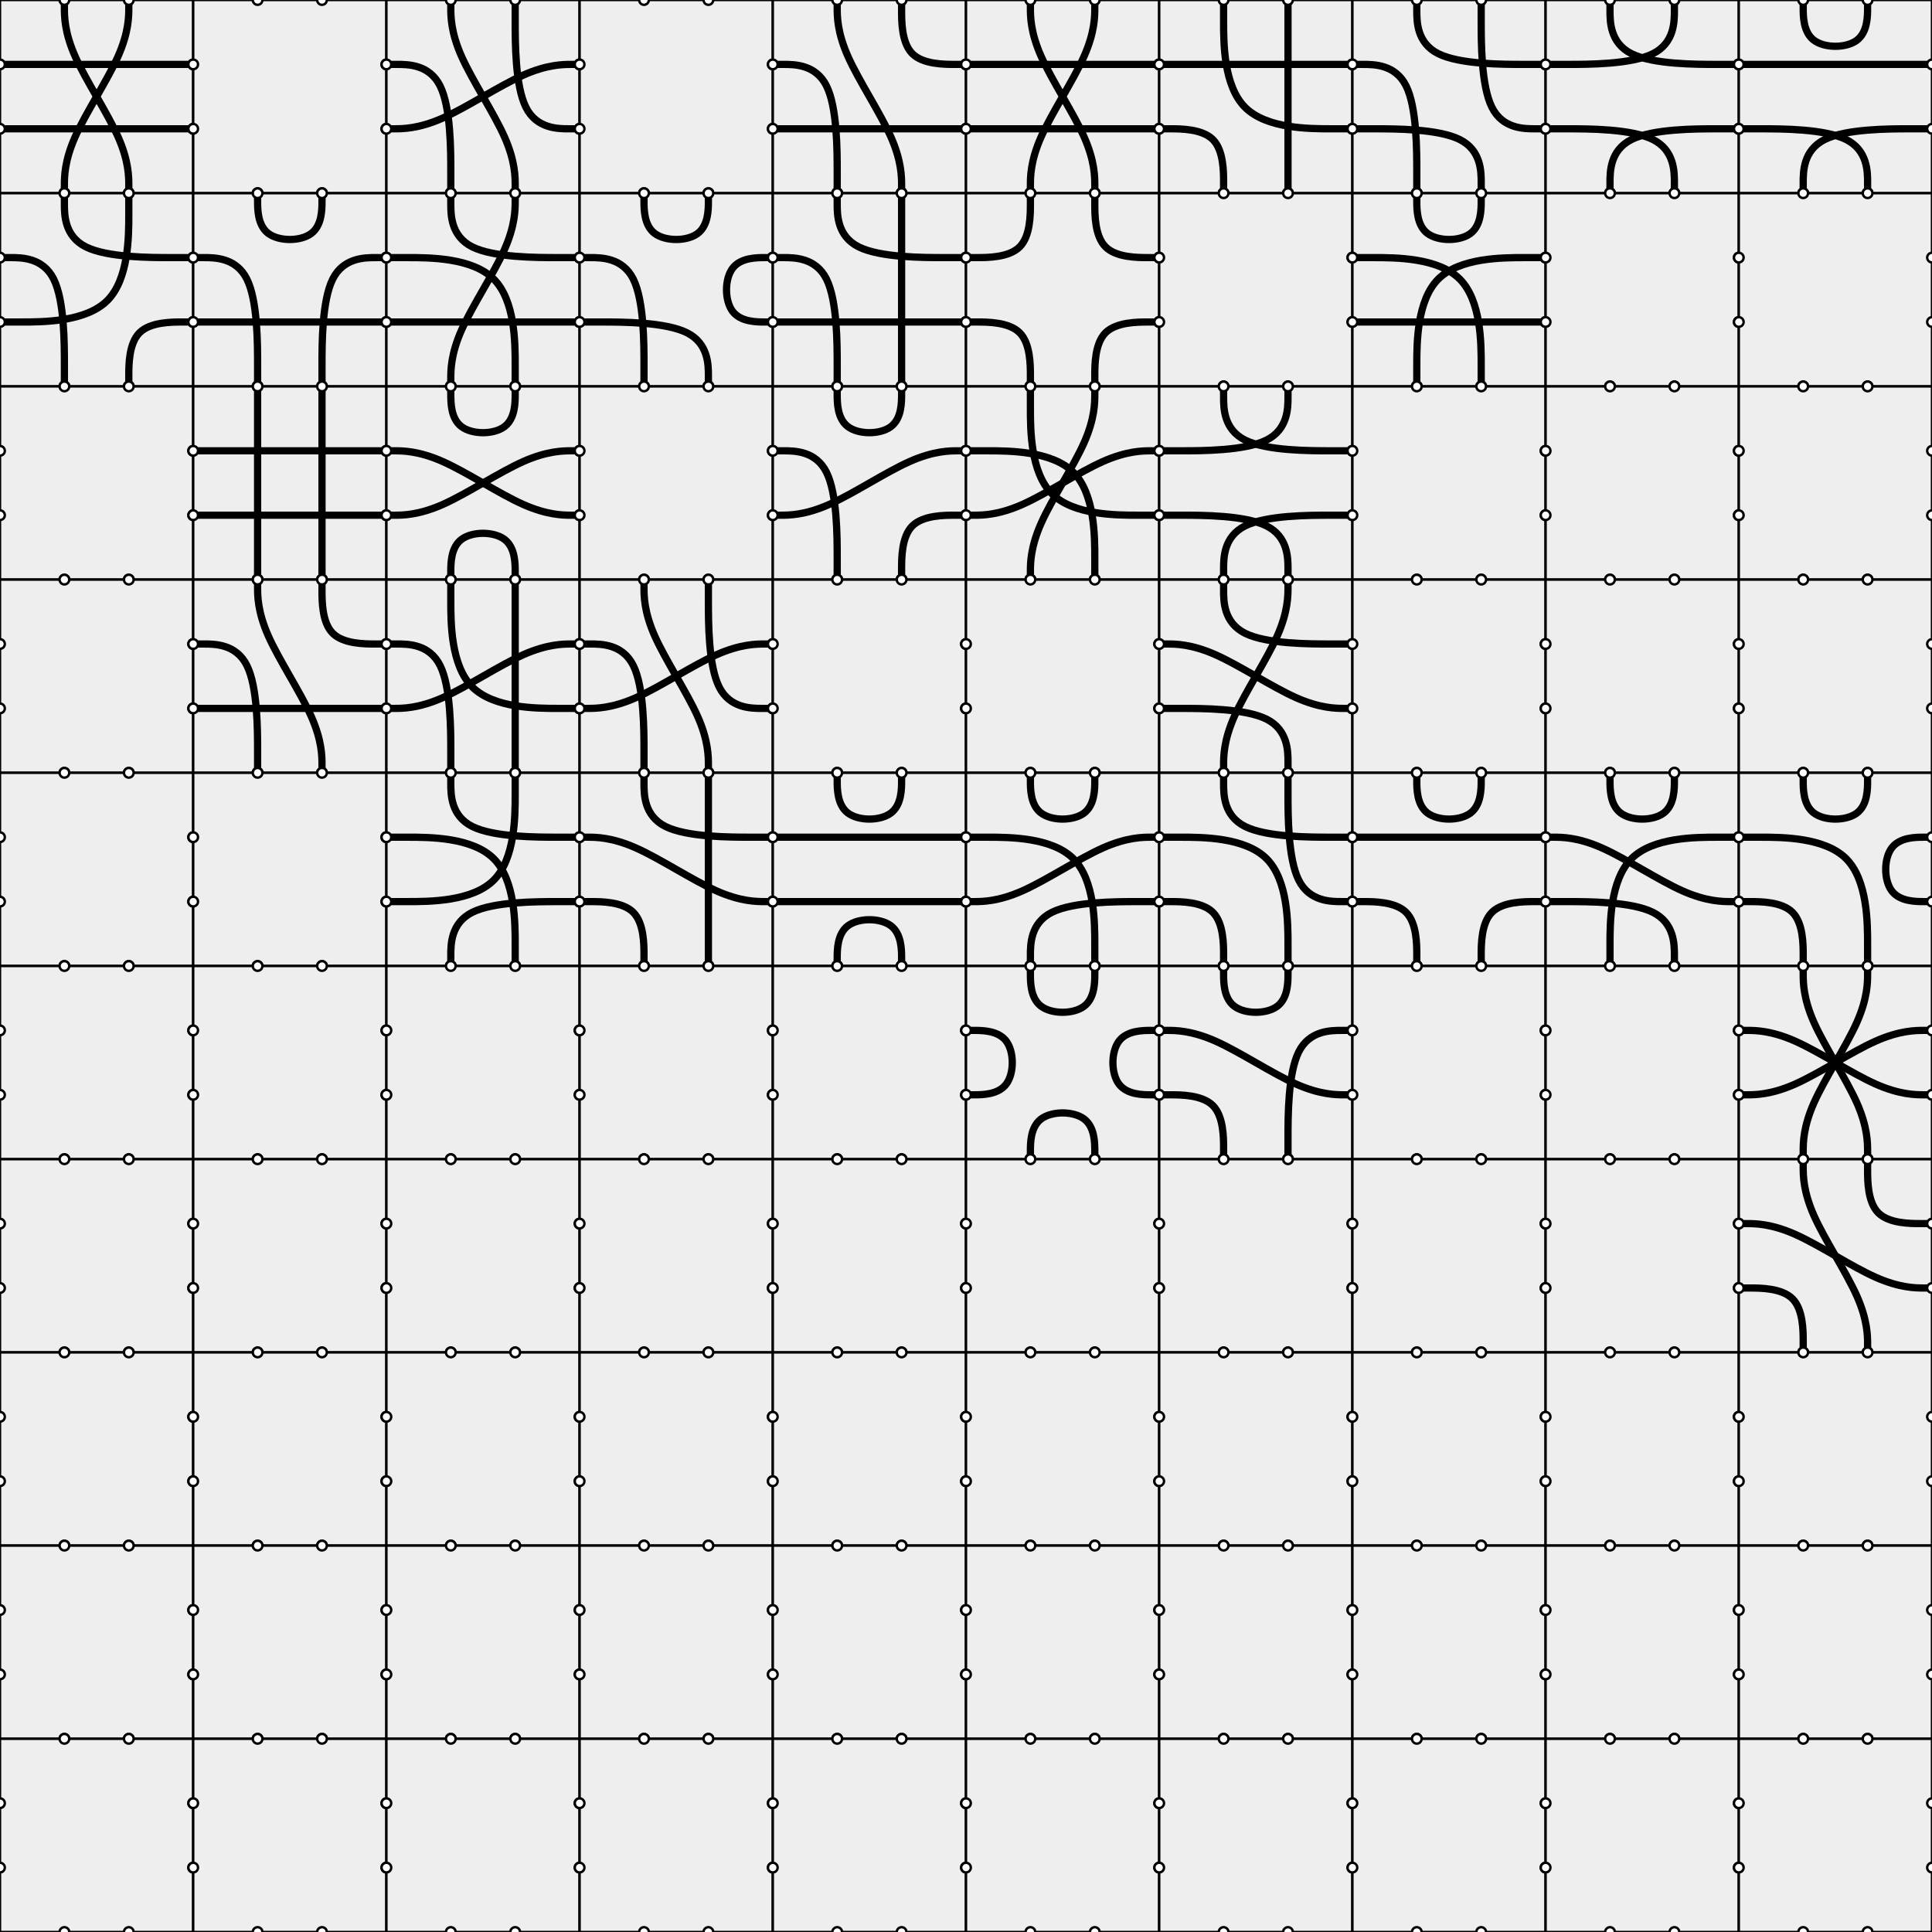 <svg xmlns="http://www.w3.org/2000/svg" width="800" height="800"><rect width="100%" height="100%" fill="#808080" stroke="none"/><defs><style type="text/css"><![CDATA[ 
  .background, .port {
    stroke: #000000;
    stroke-width: 1;
  }

  .background {
    fill: #eeeeee;
  }

  .port {
    fill: #ffffff;
  }

  .path {
    fill: none;
    stroke: #000000;
    stroke-width: 3;
  }
 ]]></style></defs><g><rect class="background" x="0" y="0" width="80" height="80"></rect><path class="path" d="M26.667,0L26.667,3.333C26.667,6.667,26.667,13.333,31.111,23.333C35.556,33.333,44.444,46.667,48.889,56.667C53.333,66.667,53.333,73.333,53.333,76.667L53.333,80"></path><path class="path" d="M53.333,0L53.333,3.333C53.333,6.667,53.333,13.333,48.889,23.333C44.444,33.333,35.556,46.667,31.111,56.667C26.667,66.667,26.667,73.333,26.667,76.667L26.667,80"></path><path class="path" d="M80,26.667L76.667,26.667C73.333,26.667,66.667,26.667,56.667,26.667C46.667,26.667,33.333,26.667,23.333,26.667C13.333,26.667,6.667,26.667,3.333,26.667L0,26.667"></path><path class="path" d="M80,53.333L76.667,53.333C73.333,53.333,66.667,53.333,56.667,53.333C46.667,53.333,33.333,53.333,23.333,53.333C13.333,53.333,6.667,53.333,3.333,53.333L0,53.333"></path><circle class="port" cx="26.667" cy="0" r="2"></circle><circle class="port" cx="53.333" cy="0" r="2"></circle><circle class="port" cx="80" cy="26.667" r="2"></circle><circle class="port" cx="80" cy="53.333" r="2"></circle><circle class="port" cx="53.333" cy="80" r="2"></circle><circle class="port" cx="26.667" cy="80" r="2"></circle><circle class="port" cx="0" cy="53.333" r="2"></circle><circle class="port" cx="0" cy="26.667" r="2"></circle></g><g><rect class="background" x="0" y="80" width="80" height="80"></rect><path class="path" d="M26.667,80L26.667,84.444C26.667,88.889,26.667,97.778,35.556,102.222C44.444,106.667,62.222,106.667,71.111,106.667C80,106.667,80,106.667,80,106.667L80,106.667"></path><path class="path" d="M53.333,80L53.333,88.889C53.333,97.778,53.333,115.556,44.444,124.444C35.556,133.333,17.778,133.333,8.889,133.333C0,133.333,0,133.333,0,133.333L0,133.333"></path><path class="path" d="M80,133.333L80,133.333C80,133.333,80,133.333,75.556,133.333C71.111,133.333,62.222,133.333,57.778,137.778C53.333,142.222,53.333,151.111,53.333,155.556L53.333,160"></path><path class="path" d="M26.667,160L26.667,151.111C26.667,142.222,26.667,124.444,22.222,115.556C17.778,106.667,8.889,106.667,4.444,106.667C0,106.667,0,106.667,0,106.667L0,106.667"></path><circle class="port" cx="26.667" cy="80" r="2"></circle><circle class="port" cx="53.333" cy="80" r="2"></circle><circle class="port" cx="80" cy="106.667" r="2"></circle><circle class="port" cx="80" cy="133.333" r="2"></circle><circle class="port" cx="53.333" cy="160" r="2"></circle><circle class="port" cx="26.667" cy="160" r="2"></circle><circle class="port" cx="0" cy="133.333" r="2"></circle><circle class="port" cx="0" cy="106.667" r="2"></circle></g><g><rect class="background" x="0" y="160" width="80" height="80"></rect><circle class="port" cx="26.667" cy="160" r="2"></circle><circle class="port" cx="53.333" cy="160" r="2"></circle><circle class="port" cx="80" cy="186.667" r="2"></circle><circle class="port" cx="80" cy="213.333" r="2"></circle><circle class="port" cx="53.333" cy="240" r="2"></circle><circle class="port" cx="26.667" cy="240" r="2"></circle><circle class="port" cx="0" cy="213.333" r="2"></circle><circle class="port" cx="0" cy="186.667" r="2"></circle></g><g><rect class="background" x="0" y="240" width="80" height="80"></rect><circle class="port" cx="26.667" cy="240" r="2"></circle><circle class="port" cx="53.333" cy="240" r="2"></circle><circle class="port" cx="80" cy="266.667" r="2"></circle><circle class="port" cx="80" cy="293.333" r="2"></circle><circle class="port" cx="53.333" cy="320" r="2"></circle><circle class="port" cx="26.667" cy="320" r="2"></circle><circle class="port" cx="0" cy="293.333" r="2"></circle><circle class="port" cx="0" cy="266.667" r="2"></circle></g><g><rect class="background" x="0" y="320" width="80" height="80"></rect><circle class="port" cx="26.667" cy="320" r="2"></circle><circle class="port" cx="53.333" cy="320" r="2"></circle><circle class="port" cx="80" cy="346.667" r="2"></circle><circle class="port" cx="80" cy="373.333" r="2"></circle><circle class="port" cx="53.333" cy="400" r="2"></circle><circle class="port" cx="26.667" cy="400" r="2"></circle><circle class="port" cx="0" cy="373.333" r="2"></circle><circle class="port" cx="0" cy="346.667" r="2"></circle></g><g><rect class="background" x="0" y="400" width="80" height="80"></rect><circle class="port" cx="26.667" cy="400" r="2"></circle><circle class="port" cx="53.333" cy="400" r="2"></circle><circle class="port" cx="80" cy="426.667" r="2"></circle><circle class="port" cx="80" cy="453.333" r="2"></circle><circle class="port" cx="53.333" cy="480" r="2"></circle><circle class="port" cx="26.667" cy="480" r="2"></circle><circle class="port" cx="0" cy="453.333" r="2"></circle><circle class="port" cx="0" cy="426.667" r="2"></circle></g><g><rect class="background" x="0" y="480" width="80" height="80"></rect><circle class="port" cx="26.667" cy="480" r="2"></circle><circle class="port" cx="53.333" cy="480" r="2"></circle><circle class="port" cx="80" cy="506.667" r="2"></circle><circle class="port" cx="80" cy="533.333" r="2"></circle><circle class="port" cx="53.333" cy="560" r="2"></circle><circle class="port" cx="26.667" cy="560" r="2"></circle><circle class="port" cx="0" cy="533.333" r="2"></circle><circle class="port" cx="0" cy="506.667" r="2"></circle></g><g><rect class="background" x="0" y="560" width="80" height="80"></rect><circle class="port" cx="26.667" cy="560" r="2"></circle><circle class="port" cx="53.333" cy="560" r="2"></circle><circle class="port" cx="80" cy="586.667" r="2"></circle><circle class="port" cx="80" cy="613.333" r="2"></circle><circle class="port" cx="53.333" cy="640" r="2"></circle><circle class="port" cx="26.667" cy="640" r="2"></circle><circle class="port" cx="0" cy="613.333" r="2"></circle><circle class="port" cx="0" cy="586.667" r="2"></circle></g><g><rect class="background" x="0" y="640" width="80" height="80"></rect><circle class="port" cx="26.667" cy="640" r="2"></circle><circle class="port" cx="53.333" cy="640" r="2"></circle><circle class="port" cx="80" cy="666.667" r="2"></circle><circle class="port" cx="80" cy="693.333" r="2"></circle><circle class="port" cx="53.333" cy="720" r="2"></circle><circle class="port" cx="26.667" cy="720" r="2"></circle><circle class="port" cx="0" cy="693.333" r="2"></circle><circle class="port" cx="0" cy="666.667" r="2"></circle></g><g><rect class="background" x="0" y="720" width="80" height="80"></rect><circle class="port" cx="26.667" cy="720" r="2"></circle><circle class="port" cx="53.333" cy="720" r="2"></circle><circle class="port" cx="80" cy="746.667" r="2"></circle><circle class="port" cx="80" cy="773.333" r="2"></circle><circle class="port" cx="53.333" cy="800" r="2"></circle><circle class="port" cx="26.667" cy="800" r="2"></circle><circle class="port" cx="0" cy="773.333" r="2"></circle><circle class="port" cx="0" cy="746.667" r="2"></circle></g><g><rect class="background" x="80" y="0" width="80" height="80"></rect><circle class="port" cx="106.667" cy="0" r="2"></circle><circle class="port" cx="133.333" cy="0" r="2"></circle><circle class="port" cx="160" cy="26.667" r="2"></circle><circle class="port" cx="160" cy="53.333" r="2"></circle><circle class="port" cx="133.333" cy="80" r="2"></circle><circle class="port" cx="106.667" cy="80" r="2"></circle><circle class="port" cx="80" cy="53.333" r="2"></circle><circle class="port" cx="80" cy="26.667" r="2"></circle></g><g><rect class="background" x="80" y="80" width="80" height="80"></rect><path class="path" d="M106.667,80L106.667,83.333C106.667,86.667,106.667,93.333,111.111,96.667C115.556,100,124.444,100,128.889,96.667C133.333,93.333,133.333,86.667,133.333,83.333L133.333,80"></path><path class="path" d="M160,106.667L160,106.667C160,106.667,160,106.667,155.556,106.667C151.111,106.667,142.222,106.667,137.778,115.556C133.333,124.444,133.333,142.222,133.333,151.111L133.333,160"></path><path class="path" d="M160,133.333L156.667,133.333C153.333,133.333,146.667,133.333,136.667,133.333C126.667,133.333,113.333,133.333,103.333,133.333C93.333,133.333,86.667,133.333,83.333,133.333L80,133.333"></path><path class="path" d="M106.667,160L106.667,151.111C106.667,142.222,106.667,124.444,102.222,115.556C97.778,106.667,88.889,106.667,84.444,106.667C80,106.667,80,106.667,80,106.667L80,106.667"></path><circle class="port" cx="106.667" cy="80" r="2"></circle><circle class="port" cx="133.333" cy="80" r="2"></circle><circle class="port" cx="160" cy="106.667" r="2"></circle><circle class="port" cx="160" cy="133.333" r="2"></circle><circle class="port" cx="133.333" cy="160" r="2"></circle><circle class="port" cx="106.667" cy="160" r="2"></circle><circle class="port" cx="80" cy="133.333" r="2"></circle><circle class="port" cx="80" cy="106.667" r="2"></circle></g><g><rect class="background" x="80" y="160" width="80" height="80"></rect><path class="path" d="M106.667,160L106.667,163.333C106.667,166.667,106.667,173.333,106.667,183.333C106.667,193.333,106.667,206.667,106.667,216.667C106.667,226.667,106.667,233.333,106.667,236.667L106.667,240"></path><path class="path" d="M133.333,160L133.333,163.333C133.333,166.667,133.333,173.333,133.333,183.333C133.333,193.333,133.333,206.667,133.333,216.667C133.333,226.667,133.333,233.333,133.333,236.667L133.333,240"></path><path class="path" d="M160,186.667L156.667,186.667C153.333,186.667,146.667,186.667,136.667,186.667C126.667,186.667,113.333,186.667,103.333,186.667C93.333,186.667,86.667,186.667,83.333,186.667L80,186.667"></path><path class="path" d="M160,213.333L156.667,213.333C153.333,213.333,146.667,213.333,136.667,213.333C126.667,213.333,113.333,213.333,103.333,213.333C93.333,213.333,86.667,213.333,83.333,213.333L80,213.333"></path><circle class="port" cx="106.667" cy="160" r="2"></circle><circle class="port" cx="133.333" cy="160" r="2"></circle><circle class="port" cx="160" cy="186.667" r="2"></circle><circle class="port" cx="160" cy="213.333" r="2"></circle><circle class="port" cx="133.333" cy="240" r="2"></circle><circle class="port" cx="106.667" cy="240" r="2"></circle><circle class="port" cx="80" cy="213.333" r="2"></circle><circle class="port" cx="80" cy="186.667" r="2"></circle></g><g><rect class="background" x="80" y="240" width="80" height="80"></rect><path class="path" d="M106.667,240L106.667,243.333C106.667,246.667,106.667,253.333,111.111,263.333C115.556,273.333,124.444,286.667,128.889,296.667C133.333,306.667,133.333,313.333,133.333,316.667L133.333,320"></path><path class="path" d="M133.333,240L133.333,244.444C133.333,248.889,133.333,257.778,137.778,262.222C142.222,266.667,151.111,266.667,155.556,266.667C160,266.667,160,266.667,160,266.667L160,266.667"></path><path class="path" d="M160,293.333L156.667,293.333C153.333,293.333,146.667,293.333,136.667,293.333C126.667,293.333,113.333,293.333,103.333,293.333C93.333,293.333,86.667,293.333,83.333,293.333L80,293.333"></path><path class="path" d="M106.667,320L106.667,311.111C106.667,302.222,106.667,284.444,102.222,275.556C97.778,266.667,88.889,266.667,84.444,266.667C80,266.667,80,266.667,80,266.667L80,266.667"></path><circle class="port" cx="106.667" cy="240" r="2"></circle><circle class="port" cx="133.333" cy="240" r="2"></circle><circle class="port" cx="160" cy="266.667" r="2"></circle><circle class="port" cx="160" cy="293.333" r="2"></circle><circle class="port" cx="133.333" cy="320" r="2"></circle><circle class="port" cx="106.667" cy="320" r="2"></circle><circle class="port" cx="80" cy="293.333" r="2"></circle><circle class="port" cx="80" cy="266.667" r="2"></circle></g><g><rect class="background" x="80" y="320" width="80" height="80"></rect><circle class="port" cx="106.667" cy="320" r="2"></circle><circle class="port" cx="133.333" cy="320" r="2"></circle><circle class="port" cx="160" cy="346.667" r="2"></circle><circle class="port" cx="160" cy="373.333" r="2"></circle><circle class="port" cx="133.333" cy="400" r="2"></circle><circle class="port" cx="106.667" cy="400" r="2"></circle><circle class="port" cx="80" cy="373.333" r="2"></circle><circle class="port" cx="80" cy="346.667" r="2"></circle></g><g><rect class="background" x="80" y="400" width="80" height="80"></rect><circle class="port" cx="106.667" cy="400" r="2"></circle><circle class="port" cx="133.333" cy="400" r="2"></circle><circle class="port" cx="160" cy="426.667" r="2"></circle><circle class="port" cx="160" cy="453.333" r="2"></circle><circle class="port" cx="133.333" cy="480" r="2"></circle><circle class="port" cx="106.667" cy="480" r="2"></circle><circle class="port" cx="80" cy="453.333" r="2"></circle><circle class="port" cx="80" cy="426.667" r="2"></circle></g><g><rect class="background" x="80" y="480" width="80" height="80"></rect><circle class="port" cx="106.667" cy="480" r="2"></circle><circle class="port" cx="133.333" cy="480" r="2"></circle><circle class="port" cx="160" cy="506.667" r="2"></circle><circle class="port" cx="160" cy="533.333" r="2"></circle><circle class="port" cx="133.333" cy="560" r="2"></circle><circle class="port" cx="106.667" cy="560" r="2"></circle><circle class="port" cx="80" cy="533.333" r="2"></circle><circle class="port" cx="80" cy="506.667" r="2"></circle></g><g><rect class="background" x="80" y="560" width="80" height="80"></rect><circle class="port" cx="106.667" cy="560" r="2"></circle><circle class="port" cx="133.333" cy="560" r="2"></circle><circle class="port" cx="160" cy="586.667" r="2"></circle><circle class="port" cx="160" cy="613.333" r="2"></circle><circle class="port" cx="133.333" cy="640" r="2"></circle><circle class="port" cx="106.667" cy="640" r="2"></circle><circle class="port" cx="80" cy="613.333" r="2"></circle><circle class="port" cx="80" cy="586.667" r="2"></circle></g><g><rect class="background" x="80" y="640" width="80" height="80"></rect><circle class="port" cx="106.667" cy="640" r="2"></circle><circle class="port" cx="133.333" cy="640" r="2"></circle><circle class="port" cx="160" cy="666.667" r="2"></circle><circle class="port" cx="160" cy="693.333" r="2"></circle><circle class="port" cx="133.333" cy="720" r="2"></circle><circle class="port" cx="106.667" cy="720" r="2"></circle><circle class="port" cx="80" cy="693.333" r="2"></circle><circle class="port" cx="80" cy="666.667" r="2"></circle></g><g><rect class="background" x="80" y="720" width="80" height="80"></rect><circle class="port" cx="106.667" cy="720" r="2"></circle><circle class="port" cx="133.333" cy="720" r="2"></circle><circle class="port" cx="160" cy="746.667" r="2"></circle><circle class="port" cx="160" cy="773.333" r="2"></circle><circle class="port" cx="133.333" cy="800" r="2"></circle><circle class="port" cx="106.667" cy="800" r="2"></circle><circle class="port" cx="80" cy="773.333" r="2"></circle><circle class="port" cx="80" cy="746.667" r="2"></circle></g><g><rect class="background" x="160" y="0" width="80" height="80"></rect><path class="path" d="M186.667,0L186.667,3.333C186.667,6.667,186.667,13.333,191.111,23.333C195.556,33.333,204.444,46.667,208.889,56.667C213.333,66.667,213.333,73.333,213.333,76.667L213.333,80"></path><path class="path" d="M213.333,0L213.333,8.889C213.333,17.778,213.333,35.556,217.778,44.444C222.222,53.333,231.111,53.333,235.556,53.333C240,53.333,240,53.333,240,53.333L240,53.333"></path><path class="path" d="M240,26.667L236.667,26.667C233.333,26.667,226.667,26.667,216.667,31.111C206.667,35.556,193.333,44.444,183.333,48.889C173.333,53.333,166.667,53.333,163.333,53.333L160,53.333"></path><path class="path" d="M186.667,80L186.667,71.111C186.667,62.222,186.667,44.444,182.222,35.556C177.778,26.667,168.889,26.667,164.444,26.667C160,26.667,160,26.667,160,26.667L160,26.667"></path><circle class="port" cx="186.667" cy="0" r="2"></circle><circle class="port" cx="213.333" cy="0" r="2"></circle><circle class="port" cx="240" cy="26.667" r="2"></circle><circle class="port" cx="240" cy="53.333" r="2"></circle><circle class="port" cx="213.333" cy="80" r="2"></circle><circle class="port" cx="186.667" cy="80" r="2"></circle><circle class="port" cx="160" cy="53.333" r="2"></circle><circle class="port" cx="160" cy="26.667" r="2"></circle></g><g><rect class="background" x="160" y="80" width="80" height="80"></rect><path class="path" d="M186.667,80L186.667,84.444C186.667,88.889,186.667,97.778,195.556,102.222C204.444,106.667,222.222,106.667,231.111,106.667C240,106.667,240,106.667,240,106.667L240,106.667"></path><path class="path" d="M213.333,80L213.333,83.333C213.333,86.667,213.333,93.333,208.889,103.333C204.444,113.333,195.556,126.667,191.111,136.667C186.667,146.667,186.667,153.333,186.667,156.667L186.667,160"></path><path class="path" d="M240,133.333L236.667,133.333C233.333,133.333,226.667,133.333,216.667,133.333C206.667,133.333,193.333,133.333,183.333,133.333C173.333,133.333,166.667,133.333,163.333,133.333L160,133.333"></path><path class="path" d="M213.333,160L213.333,151.111C213.333,142.222,213.333,124.444,204.444,115.556C195.556,106.667,177.778,106.667,168.889,106.667C160,106.667,160,106.667,160,106.667L160,106.667"></path><circle class="port" cx="186.667" cy="80" r="2"></circle><circle class="port" cx="213.333" cy="80" r="2"></circle><circle class="port" cx="240" cy="106.667" r="2"></circle><circle class="port" cx="240" cy="133.333" r="2"></circle><circle class="port" cx="213.333" cy="160" r="2"></circle><circle class="port" cx="186.667" cy="160" r="2"></circle><circle class="port" cx="160" cy="133.333" r="2"></circle><circle class="port" cx="160" cy="106.667" r="2"></circle></g><g><rect class="background" x="160" y="160" width="80" height="80"></rect><path class="path" d="M186.667,160L186.667,163.333C186.667,166.667,186.667,173.333,191.111,176.667C195.556,180,204.444,180,208.889,176.667C213.333,173.333,213.333,166.667,213.333,163.333L213.333,160"></path><path class="path" d="M240,186.667L236.667,186.667C233.333,186.667,226.667,186.667,216.667,191.111C206.667,195.556,193.333,204.444,183.333,208.889C173.333,213.333,166.667,213.333,163.333,213.333L160,213.333"></path><path class="path" d="M240,213.333L236.667,213.333C233.333,213.333,226.667,213.333,216.667,208.889C206.667,204.444,193.333,195.556,183.333,191.111C173.333,186.667,166.667,186.667,163.333,186.667L160,186.667"></path><path class="path" d="M213.333,240L213.333,236.667C213.333,233.333,213.333,226.667,208.889,223.333C204.444,220,195.556,220,191.111,223.333C186.667,226.667,186.667,233.333,186.667,236.667L186.667,240"></path><circle class="port" cx="186.667" cy="160" r="2"></circle><circle class="port" cx="213.333" cy="160" r="2"></circle><circle class="port" cx="240" cy="186.667" r="2"></circle><circle class="port" cx="240" cy="213.333" r="2"></circle><circle class="port" cx="213.333" cy="240" r="2"></circle><circle class="port" cx="186.667" cy="240" r="2"></circle><circle class="port" cx="160" cy="213.333" r="2"></circle><circle class="port" cx="160" cy="186.667" r="2"></circle></g><g><rect class="background" x="160" y="240" width="80" height="80"></rect><path class="path" d="M186.667,240L186.667,248.889C186.667,257.778,186.667,275.556,195.556,284.444C204.444,293.333,222.222,293.333,231.111,293.333C240,293.333,240,293.333,240,293.333L240,293.333"></path><path class="path" d="M213.333,240L213.333,243.333C213.333,246.667,213.333,253.333,213.333,263.333C213.333,273.333,213.333,286.667,213.333,296.667C213.333,306.667,213.333,313.333,213.333,316.667L213.333,320"></path><path class="path" d="M240,266.667L236.667,266.667C233.333,266.667,226.667,266.667,216.667,271.111C206.667,275.556,193.333,284.444,183.333,288.889C173.333,293.333,166.667,293.333,163.333,293.333L160,293.333"></path><path class="path" d="M186.667,320L186.667,311.111C186.667,302.222,186.667,284.444,182.222,275.556C177.778,266.667,168.889,266.667,164.444,266.667C160,266.667,160,266.667,160,266.667L160,266.667"></path><circle class="port" cx="186.667" cy="240" r="2"></circle><circle class="port" cx="213.333" cy="240" r="2"></circle><circle class="port" cx="240" cy="266.667" r="2"></circle><circle class="port" cx="240" cy="293.333" r="2"></circle><circle class="port" cx="213.333" cy="320" r="2"></circle><circle class="port" cx="186.667" cy="320" r="2"></circle><circle class="port" cx="160" cy="293.333" r="2"></circle><circle class="port" cx="160" cy="266.667" r="2"></circle></g><g><rect class="background" x="160" y="320" width="80" height="80"></rect><path class="path" d="M186.667,320L186.667,324.444C186.667,328.889,186.667,337.778,195.556,342.222C204.444,346.667,222.222,346.667,231.111,346.667C240,346.667,240,346.667,240,346.667L240,346.667"></path><path class="path" d="M213.333,320L213.333,328.889C213.333,337.778,213.333,355.556,204.444,364.444C195.556,373.333,177.778,373.333,168.889,373.333C160,373.333,160,373.333,160,373.333L160,373.333"></path><path class="path" d="M240,373.333L240,373.333C240,373.333,240,373.333,231.111,373.333C222.222,373.333,204.444,373.333,195.556,377.778C186.667,382.222,186.667,391.111,186.667,395.556L186.667,400"></path><path class="path" d="M213.333,400L213.333,391.111C213.333,382.222,213.333,364.444,204.444,355.556C195.556,346.667,177.778,346.667,168.889,346.667C160,346.667,160,346.667,160,346.667L160,346.667"></path><circle class="port" cx="186.667" cy="320" r="2"></circle><circle class="port" cx="213.333" cy="320" r="2"></circle><circle class="port" cx="240" cy="346.667" r="2"></circle><circle class="port" cx="240" cy="373.333" r="2"></circle><circle class="port" cx="213.333" cy="400" r="2"></circle><circle class="port" cx="186.667" cy="400" r="2"></circle><circle class="port" cx="160" cy="373.333" r="2"></circle><circle class="port" cx="160" cy="346.667" r="2"></circle></g><g><rect class="background" x="160" y="400" width="80" height="80"></rect><circle class="port" cx="186.667" cy="400" r="2"></circle><circle class="port" cx="213.333" cy="400" r="2"></circle><circle class="port" cx="240" cy="426.667" r="2"></circle><circle class="port" cx="240" cy="453.333" r="2"></circle><circle class="port" cx="213.333" cy="480" r="2"></circle><circle class="port" cx="186.667" cy="480" r="2"></circle><circle class="port" cx="160" cy="453.333" r="2"></circle><circle class="port" cx="160" cy="426.667" r="2"></circle></g><g><rect class="background" x="160" y="480" width="80" height="80"></rect><circle class="port" cx="186.667" cy="480" r="2"></circle><circle class="port" cx="213.333" cy="480" r="2"></circle><circle class="port" cx="240" cy="506.667" r="2"></circle><circle class="port" cx="240" cy="533.333" r="2"></circle><circle class="port" cx="213.333" cy="560" r="2"></circle><circle class="port" cx="186.667" cy="560" r="2"></circle><circle class="port" cx="160" cy="533.333" r="2"></circle><circle class="port" cx="160" cy="506.667" r="2"></circle></g><g><rect class="background" x="160" y="560" width="80" height="80"></rect><circle class="port" cx="186.667" cy="560" r="2"></circle><circle class="port" cx="213.333" cy="560" r="2"></circle><circle class="port" cx="240" cy="586.667" r="2"></circle><circle class="port" cx="240" cy="613.333" r="2"></circle><circle class="port" cx="213.333" cy="640" r="2"></circle><circle class="port" cx="186.667" cy="640" r="2"></circle><circle class="port" cx="160" cy="613.333" r="2"></circle><circle class="port" cx="160" cy="586.667" r="2"></circle></g><g><rect class="background" x="160" y="640" width="80" height="80"></rect><circle class="port" cx="186.667" cy="640" r="2"></circle><circle class="port" cx="213.333" cy="640" r="2"></circle><circle class="port" cx="240" cy="666.667" r="2"></circle><circle class="port" cx="240" cy="693.333" r="2"></circle><circle class="port" cx="213.333" cy="720" r="2"></circle><circle class="port" cx="186.667" cy="720" r="2"></circle><circle class="port" cx="160" cy="693.333" r="2"></circle><circle class="port" cx="160" cy="666.667" r="2"></circle></g><g><rect class="background" x="160" y="720" width="80" height="80"></rect><circle class="port" cx="186.667" cy="720" r="2"></circle><circle class="port" cx="213.333" cy="720" r="2"></circle><circle class="port" cx="240" cy="746.667" r="2"></circle><circle class="port" cx="240" cy="773.333" r="2"></circle><circle class="port" cx="213.333" cy="800" r="2"></circle><circle class="port" cx="186.667" cy="800" r="2"></circle><circle class="port" cx="160" cy="773.333" r="2"></circle><circle class="port" cx="160" cy="746.667" r="2"></circle></g><g><rect class="background" x="240" y="0" width="80" height="80"></rect><circle class="port" cx="266.667" cy="0" r="2"></circle><circle class="port" cx="293.333" cy="0" r="2"></circle><circle class="port" cx="320" cy="26.667" r="2"></circle><circle class="port" cx="320" cy="53.333" r="2"></circle><circle class="port" cx="293.333" cy="80" r="2"></circle><circle class="port" cx="266.667" cy="80" r="2"></circle><circle class="port" cx="240" cy="53.333" r="2"></circle><circle class="port" cx="240" cy="26.667" r="2"></circle></g><g><rect class="background" x="240" y="80" width="80" height="80"></rect><path class="path" d="M266.667,80L266.667,83.333C266.667,86.667,266.667,93.333,271.111,96.667C275.556,100,284.444,100,288.889,96.667C293.333,93.333,293.333,86.667,293.333,83.333L293.333,80"></path><path class="path" d="M320,106.667L316.667,106.667C313.333,106.667,306.667,106.667,303.333,111.111C300,115.556,300,124.444,303.333,128.889C306.667,133.333,313.333,133.333,316.667,133.333L320,133.333"></path><path class="path" d="M293.333,160L293.333,155.556C293.333,151.111,293.333,142.222,284.444,137.778C275.556,133.333,257.778,133.333,248.889,133.333C240,133.333,240,133.333,240,133.333L240,133.333"></path><path class="path" d="M266.667,160L266.667,151.111C266.667,142.222,266.667,124.444,262.222,115.556C257.778,106.667,248.889,106.667,244.444,106.667C240,106.667,240,106.667,240,106.667L240,106.667"></path><circle class="port" cx="266.667" cy="80" r="2"></circle><circle class="port" cx="293.333" cy="80" r="2"></circle><circle class="port" cx="320" cy="106.667" r="2"></circle><circle class="port" cx="320" cy="133.333" r="2"></circle><circle class="port" cx="293.333" cy="160" r="2"></circle><circle class="port" cx="266.667" cy="160" r="2"></circle><circle class="port" cx="240" cy="133.333" r="2"></circle><circle class="port" cx="240" cy="106.667" r="2"></circle></g><g><rect class="background" x="240" y="160" width="80" height="80"></rect><circle class="port" cx="266.667" cy="160" r="2"></circle><circle class="port" cx="293.333" cy="160" r="2"></circle><circle class="port" cx="320" cy="186.667" r="2"></circle><circle class="port" cx="320" cy="213.333" r="2"></circle><circle class="port" cx="293.333" cy="240" r="2"></circle><circle class="port" cx="266.667" cy="240" r="2"></circle><circle class="port" cx="240" cy="213.333" r="2"></circle><circle class="port" cx="240" cy="186.667" r="2"></circle></g><g><rect class="background" x="240" y="240" width="80" height="80"></rect><path class="path" d="M266.667,240L266.667,243.333C266.667,246.667,266.667,253.333,271.111,263.333C275.556,273.333,284.444,286.667,288.889,296.667C293.333,306.667,293.333,313.333,293.333,316.667L293.333,320"></path><path class="path" d="M293.333,240L293.333,248.889C293.333,257.778,293.333,275.556,297.778,284.444C302.222,293.333,311.111,293.333,315.556,293.333C320,293.333,320,293.333,320,293.333L320,293.333"></path><path class="path" d="M320,266.667L316.667,266.667C313.333,266.667,306.667,266.667,296.667,271.111C286.667,275.556,273.333,284.444,263.333,288.889C253.333,293.333,246.667,293.333,243.333,293.333L240,293.333"></path><path class="path" d="M266.667,320L266.667,311.111C266.667,302.222,266.667,284.444,262.222,275.556C257.778,266.667,248.889,266.667,244.444,266.667C240,266.667,240,266.667,240,266.667L240,266.667"></path><circle class="port" cx="266.667" cy="240" r="2"></circle><circle class="port" cx="293.333" cy="240" r="2"></circle><circle class="port" cx="320" cy="266.667" r="2"></circle><circle class="port" cx="320" cy="293.333" r="2"></circle><circle class="port" cx="293.333" cy="320" r="2"></circle><circle class="port" cx="266.667" cy="320" r="2"></circle><circle class="port" cx="240" cy="293.333" r="2"></circle><circle class="port" cx="240" cy="266.667" r="2"></circle></g><g><rect class="background" x="240" y="320" width="80" height="80"></rect><path class="path" d="M266.667,320L266.667,324.444C266.667,328.889,266.667,337.778,275.556,342.222C284.444,346.667,302.222,346.667,311.111,346.667C320,346.667,320,346.667,320,346.667L320,346.667"></path><path class="path" d="M293.333,320L293.333,323.333C293.333,326.667,293.333,333.333,293.333,343.333C293.333,353.333,293.333,366.667,293.333,376.667C293.333,386.667,293.333,393.333,293.333,396.667L293.333,400"></path><path class="path" d="M320,373.333L316.667,373.333C313.333,373.333,306.667,373.333,296.667,368.889C286.667,364.444,273.333,355.556,263.333,351.111C253.333,346.667,246.667,346.667,243.333,346.667L240,346.667"></path><path class="path" d="M266.667,400L266.667,395.556C266.667,391.111,266.667,382.222,262.222,377.778C257.778,373.333,248.889,373.333,244.444,373.333C240,373.333,240,373.333,240,373.333L240,373.333"></path><circle class="port" cx="266.667" cy="320" r="2"></circle><circle class="port" cx="293.333" cy="320" r="2"></circle><circle class="port" cx="320" cy="346.667" r="2"></circle><circle class="port" cx="320" cy="373.333" r="2"></circle><circle class="port" cx="293.333" cy="400" r="2"></circle><circle class="port" cx="266.667" cy="400" r="2"></circle><circle class="port" cx="240" cy="373.333" r="2"></circle><circle class="port" cx="240" cy="346.667" r="2"></circle></g><g><rect class="background" x="240" y="400" width="80" height="80"></rect><circle class="port" cx="266.667" cy="400" r="2"></circle><circle class="port" cx="293.333" cy="400" r="2"></circle><circle class="port" cx="320" cy="426.667" r="2"></circle><circle class="port" cx="320" cy="453.333" r="2"></circle><circle class="port" cx="293.333" cy="480" r="2"></circle><circle class="port" cx="266.667" cy="480" r="2"></circle><circle class="port" cx="240" cy="453.333" r="2"></circle><circle class="port" cx="240" cy="426.667" r="2"></circle></g><g><rect class="background" x="240" y="480" width="80" height="80"></rect><circle class="port" cx="266.667" cy="480" r="2"></circle><circle class="port" cx="293.333" cy="480" r="2"></circle><circle class="port" cx="320" cy="506.667" r="2"></circle><circle class="port" cx="320" cy="533.333" r="2"></circle><circle class="port" cx="293.333" cy="560" r="2"></circle><circle class="port" cx="266.667" cy="560" r="2"></circle><circle class="port" cx="240" cy="533.333" r="2"></circle><circle class="port" cx="240" cy="506.667" r="2"></circle></g><g><rect class="background" x="240" y="560" width="80" height="80"></rect><circle class="port" cx="266.667" cy="560" r="2"></circle><circle class="port" cx="293.333" cy="560" r="2"></circle><circle class="port" cx="320" cy="586.667" r="2"></circle><circle class="port" cx="320" cy="613.333" r="2"></circle><circle class="port" cx="293.333" cy="640" r="2"></circle><circle class="port" cx="266.667" cy="640" r="2"></circle><circle class="port" cx="240" cy="613.333" r="2"></circle><circle class="port" cx="240" cy="586.667" r="2"></circle></g><g><rect class="background" x="240" y="640" width="80" height="80"></rect><circle class="port" cx="266.667" cy="640" r="2"></circle><circle class="port" cx="293.333" cy="640" r="2"></circle><circle class="port" cx="320" cy="666.667" r="2"></circle><circle class="port" cx="320" cy="693.333" r="2"></circle><circle class="port" cx="293.333" cy="720" r="2"></circle><circle class="port" cx="266.667" cy="720" r="2"></circle><circle class="port" cx="240" cy="693.333" r="2"></circle><circle class="port" cx="240" cy="666.667" r="2"></circle></g><g><rect class="background" x="240" y="720" width="80" height="80"></rect><circle class="port" cx="266.667" cy="720" r="2"></circle><circle class="port" cx="293.333" cy="720" r="2"></circle><circle class="port" cx="320" cy="746.667" r="2"></circle><circle class="port" cx="320" cy="773.333" r="2"></circle><circle class="port" cx="293.333" cy="800" r="2"></circle><circle class="port" cx="266.667" cy="800" r="2"></circle><circle class="port" cx="240" cy="773.333" r="2"></circle><circle class="port" cx="240" cy="746.667" r="2"></circle></g><g><rect class="background" x="320" y="0" width="80" height="80"></rect><path class="path" d="M346.667,0L346.667,3.333C346.667,6.667,346.667,13.333,351.111,23.333C355.556,33.333,364.444,46.667,368.889,56.667C373.333,66.667,373.333,73.333,373.333,76.667L373.333,80"></path><path class="path" d="M373.333,0L373.333,4.444C373.333,8.889,373.333,17.778,377.778,22.222C382.222,26.667,391.111,26.667,395.556,26.667C400,26.667,400,26.667,400,26.667L400,26.667"></path><path class="path" d="M400,53.333L396.667,53.333C393.333,53.333,386.667,53.333,376.667,53.333C366.667,53.333,353.333,53.333,343.333,53.333C333.333,53.333,326.667,53.333,323.333,53.333L320,53.333"></path><path class="path" d="M346.667,80L346.667,71.111C346.667,62.222,346.667,44.444,342.222,35.556C337.778,26.667,328.889,26.667,324.444,26.667C320,26.667,320,26.667,320,26.667L320,26.667"></path><circle class="port" cx="346.667" cy="0" r="2"></circle><circle class="port" cx="373.333" cy="0" r="2"></circle><circle class="port" cx="400" cy="26.667" r="2"></circle><circle class="port" cx="400" cy="53.333" r="2"></circle><circle class="port" cx="373.333" cy="80" r="2"></circle><circle class="port" cx="346.667" cy="80" r="2"></circle><circle class="port" cx="320" cy="53.333" r="2"></circle><circle class="port" cx="320" cy="26.667" r="2"></circle></g><g><rect class="background" x="320" y="80" width="80" height="80"></rect><path class="path" d="M346.667,80L346.667,84.444C346.667,88.889,346.667,97.778,355.556,102.222C364.444,106.667,382.222,106.667,391.111,106.667C400,106.667,400,106.667,400,106.667L400,106.667"></path><path class="path" d="M373.333,80L373.333,83.333C373.333,86.667,373.333,93.333,373.333,103.333C373.333,113.333,373.333,126.667,373.333,136.667C373.333,146.667,373.333,153.333,373.333,156.667L373.333,160"></path><path class="path" d="M400,133.333L396.667,133.333C393.333,133.333,386.667,133.333,376.667,133.333C366.667,133.333,353.333,133.333,343.333,133.333C333.333,133.333,326.667,133.333,323.333,133.333L320,133.333"></path><path class="path" d="M346.667,160L346.667,151.111C346.667,142.222,346.667,124.444,342.222,115.556C337.778,106.667,328.889,106.667,324.444,106.667C320,106.667,320,106.667,320,106.667L320,106.667"></path><circle class="port" cx="346.667" cy="80" r="2"></circle><circle class="port" cx="373.333" cy="80" r="2"></circle><circle class="port" cx="400" cy="106.667" r="2"></circle><circle class="port" cx="400" cy="133.333" r="2"></circle><circle class="port" cx="373.333" cy="160" r="2"></circle><circle class="port" cx="346.667" cy="160" r="2"></circle><circle class="port" cx="320" cy="133.333" r="2"></circle><circle class="port" cx="320" cy="106.667" r="2"></circle></g><g><rect class="background" x="320" y="160" width="80" height="80"></rect><path class="path" d="M346.667,160L346.667,163.333C346.667,166.667,346.667,173.333,351.111,176.667C355.556,180,364.444,180,368.889,176.667C373.333,173.333,373.333,166.667,373.333,163.333L373.333,160"></path><path class="path" d="M400,186.667L396.667,186.667C393.333,186.667,386.667,186.667,376.667,191.111C366.667,195.556,353.333,204.444,343.333,208.889C333.333,213.333,326.667,213.333,323.333,213.333L320,213.333"></path><path class="path" d="M400,213.333L400,213.333C400,213.333,400,213.333,395.556,213.333C391.111,213.333,382.222,213.333,377.778,217.778C373.333,222.222,373.333,231.111,373.333,235.556L373.333,240"></path><path class="path" d="M346.667,240L346.667,231.111C346.667,222.222,346.667,204.444,342.222,195.556C337.778,186.667,328.889,186.667,324.444,186.667C320,186.667,320,186.667,320,186.667L320,186.667"></path><circle class="port" cx="346.667" cy="160" r="2"></circle><circle class="port" cx="373.333" cy="160" r="2"></circle><circle class="port" cx="400" cy="186.667" r="2"></circle><circle class="port" cx="400" cy="213.333" r="2"></circle><circle class="port" cx="373.333" cy="240" r="2"></circle><circle class="port" cx="346.667" cy="240" r="2"></circle><circle class="port" cx="320" cy="213.333" r="2"></circle><circle class="port" cx="320" cy="186.667" r="2"></circle></g><g><rect class="background" x="320" y="240" width="80" height="80"></rect><circle class="port" cx="346.667" cy="240" r="2"></circle><circle class="port" cx="373.333" cy="240" r="2"></circle><circle class="port" cx="400" cy="266.667" r="2"></circle><circle class="port" cx="400" cy="293.333" r="2"></circle><circle class="port" cx="373.333" cy="320" r="2"></circle><circle class="port" cx="346.667" cy="320" r="2"></circle><circle class="port" cx="320" cy="293.333" r="2"></circle><circle class="port" cx="320" cy="266.667" r="2"></circle></g><g><rect class="background" x="320" y="320" width="80" height="80"></rect><path class="path" d="M346.667,320L346.667,323.333C346.667,326.667,346.667,333.333,351.111,336.667C355.556,340,364.444,340,368.889,336.667C373.333,333.333,373.333,326.667,373.333,323.333L373.333,320"></path><path class="path" d="M400,346.667L396.667,346.667C393.333,346.667,386.667,346.667,376.667,346.667C366.667,346.667,353.333,346.667,343.333,346.667C333.333,346.667,326.667,346.667,323.333,346.667L320,346.667"></path><path class="path" d="M400,373.333L396.667,373.333C393.333,373.333,386.667,373.333,376.667,373.333C366.667,373.333,353.333,373.333,343.333,373.333C333.333,373.333,326.667,373.333,323.333,373.333L320,373.333"></path><path class="path" d="M373.333,400L373.333,396.667C373.333,393.333,373.333,386.667,368.889,383.333C364.444,380,355.556,380,351.111,383.333C346.667,386.667,346.667,393.333,346.667,396.667L346.667,400"></path><circle class="port" cx="346.667" cy="320" r="2"></circle><circle class="port" cx="373.333" cy="320" r="2"></circle><circle class="port" cx="400" cy="346.667" r="2"></circle><circle class="port" cx="400" cy="373.333" r="2"></circle><circle class="port" cx="373.333" cy="400" r="2"></circle><circle class="port" cx="346.667" cy="400" r="2"></circle><circle class="port" cx="320" cy="373.333" r="2"></circle><circle class="port" cx="320" cy="346.667" r="2"></circle></g><g><rect class="background" x="320" y="400" width="80" height="80"></rect><circle class="port" cx="346.667" cy="400" r="2"></circle><circle class="port" cx="373.333" cy="400" r="2"></circle><circle class="port" cx="400" cy="426.667" r="2"></circle><circle class="port" cx="400" cy="453.333" r="2"></circle><circle class="port" cx="373.333" cy="480" r="2"></circle><circle class="port" cx="346.667" cy="480" r="2"></circle><circle class="port" cx="320" cy="453.333" r="2"></circle><circle class="port" cx="320" cy="426.667" r="2"></circle></g><g><rect class="background" x="320" y="480" width="80" height="80"></rect><circle class="port" cx="346.667" cy="480" r="2"></circle><circle class="port" cx="373.333" cy="480" r="2"></circle><circle class="port" cx="400" cy="506.667" r="2"></circle><circle class="port" cx="400" cy="533.333" r="2"></circle><circle class="port" cx="373.333" cy="560" r="2"></circle><circle class="port" cx="346.667" cy="560" r="2"></circle><circle class="port" cx="320" cy="533.333" r="2"></circle><circle class="port" cx="320" cy="506.667" r="2"></circle></g><g><rect class="background" x="320" y="560" width="80" height="80"></rect><circle class="port" cx="346.667" cy="560" r="2"></circle><circle class="port" cx="373.333" cy="560" r="2"></circle><circle class="port" cx="400" cy="586.667" r="2"></circle><circle class="port" cx="400" cy="613.333" r="2"></circle><circle class="port" cx="373.333" cy="640" r="2"></circle><circle class="port" cx="346.667" cy="640" r="2"></circle><circle class="port" cx="320" cy="613.333" r="2"></circle><circle class="port" cx="320" cy="586.667" r="2"></circle></g><g><rect class="background" x="320" y="640" width="80" height="80"></rect><circle class="port" cx="346.667" cy="640" r="2"></circle><circle class="port" cx="373.333" cy="640" r="2"></circle><circle class="port" cx="400" cy="666.667" r="2"></circle><circle class="port" cx="400" cy="693.333" r="2"></circle><circle class="port" cx="373.333" cy="720" r="2"></circle><circle class="port" cx="346.667" cy="720" r="2"></circle><circle class="port" cx="320" cy="693.333" r="2"></circle><circle class="port" cx="320" cy="666.667" r="2"></circle></g><g><rect class="background" x="320" y="720" width="80" height="80"></rect><circle class="port" cx="346.667" cy="720" r="2"></circle><circle class="port" cx="373.333" cy="720" r="2"></circle><circle class="port" cx="400" cy="746.667" r="2"></circle><circle class="port" cx="400" cy="773.333" r="2"></circle><circle class="port" cx="373.333" cy="800" r="2"></circle><circle class="port" cx="346.667" cy="800" r="2"></circle><circle class="port" cx="320" cy="773.333" r="2"></circle><circle class="port" cx="320" cy="746.667" r="2"></circle></g><g><rect class="background" x="400" y="0" width="80" height="80"></rect><path class="path" d="M426.667,0L426.667,3.333C426.667,6.667,426.667,13.333,431.111,23.333C435.556,33.333,444.444,46.667,448.889,56.667C453.333,66.667,453.333,73.333,453.333,76.667L453.333,80"></path><path class="path" d="M453.333,0L453.333,3.333C453.333,6.667,453.333,13.333,448.889,23.333C444.444,33.333,435.556,46.667,431.111,56.667C426.667,66.667,426.667,73.333,426.667,76.667L426.667,80"></path><path class="path" d="M480,26.667L476.667,26.667C473.333,26.667,466.667,26.667,456.667,26.667C446.667,26.667,433.333,26.667,423.333,26.667C413.333,26.667,406.667,26.667,403.333,26.667L400,26.667"></path><path class="path" d="M480,53.333L476.667,53.333C473.333,53.333,466.667,53.333,456.667,53.333C446.667,53.333,433.333,53.333,423.333,53.333C413.333,53.333,406.667,53.333,403.333,53.333L400,53.333"></path><circle class="port" cx="426.667" cy="0" r="2"></circle><circle class="port" cx="453.333" cy="0" r="2"></circle><circle class="port" cx="480" cy="26.667" r="2"></circle><circle class="port" cx="480" cy="53.333" r="2"></circle><circle class="port" cx="453.333" cy="80" r="2"></circle><circle class="port" cx="426.667" cy="80" r="2"></circle><circle class="port" cx="400" cy="53.333" r="2"></circle><circle class="port" cx="400" cy="26.667" r="2"></circle></g><g><rect class="background" x="400" y="80" width="80" height="80"></rect><path class="path" d="M426.667,80L426.667,84.444C426.667,88.889,426.667,97.778,422.222,102.222C417.778,106.667,408.889,106.667,404.444,106.667C400,106.667,400,106.667,400,106.667L400,106.667"></path><path class="path" d="M453.333,80L453.333,84.444C453.333,88.889,453.333,97.778,457.778,102.222C462.222,106.667,471.111,106.667,475.556,106.667C480,106.667,480,106.667,480,106.667L480,106.667"></path><path class="path" d="M480,133.333L480,133.333C480,133.333,480,133.333,475.556,133.333C471.111,133.333,462.222,133.333,457.778,137.778C453.333,142.222,453.333,151.111,453.333,155.556L453.333,160"></path><path class="path" d="M426.667,160L426.667,155.556C426.667,151.111,426.667,142.222,422.222,137.778C417.778,133.333,408.889,133.333,404.444,133.333C400,133.333,400,133.333,400,133.333L400,133.333"></path><circle class="port" cx="426.667" cy="80" r="2"></circle><circle class="port" cx="453.333" cy="80" r="2"></circle><circle class="port" cx="480" cy="106.667" r="2"></circle><circle class="port" cx="480" cy="133.333" r="2"></circle><circle class="port" cx="453.333" cy="160" r="2"></circle><circle class="port" cx="426.667" cy="160" r="2"></circle><circle class="port" cx="400" cy="133.333" r="2"></circle><circle class="port" cx="400" cy="106.667" r="2"></circle></g><g><rect class="background" x="400" y="160" width="80" height="80"></rect><path class="path" d="M426.667,160L426.667,168.889C426.667,177.778,426.667,195.556,435.556,204.444C444.444,213.333,462.222,213.333,471.111,213.333C480,213.333,480,213.333,480,213.333L480,213.333"></path><path class="path" d="M453.333,160L453.333,163.333C453.333,166.667,453.333,173.333,448.889,183.333C444.444,193.333,435.556,206.667,431.111,216.667C426.667,226.667,426.667,233.333,426.667,236.667L426.667,240"></path><path class="path" d="M480,186.667L476.667,186.667C473.333,186.667,466.667,186.667,456.667,191.111C446.667,195.556,433.333,204.444,423.333,208.889C413.333,213.333,406.667,213.333,403.333,213.333L400,213.333"></path><path class="path" d="M453.333,240L453.333,231.111C453.333,222.222,453.333,204.444,444.444,195.556C435.556,186.667,417.778,186.667,408.889,186.667C400,186.667,400,186.667,400,186.667L400,186.667"></path><circle class="port" cx="426.667" cy="160" r="2"></circle><circle class="port" cx="453.333" cy="160" r="2"></circle><circle class="port" cx="480" cy="186.667" r="2"></circle><circle class="port" cx="480" cy="213.333" r="2"></circle><circle class="port" cx="453.333" cy="240" r="2"></circle><circle class="port" cx="426.667" cy="240" r="2"></circle><circle class="port" cx="400" cy="213.333" r="2"></circle><circle class="port" cx="400" cy="186.667" r="2"></circle></g><g><rect class="background" x="400" y="240" width="80" height="80"></rect><circle class="port" cx="426.667" cy="240" r="2"></circle><circle class="port" cx="453.333" cy="240" r="2"></circle><circle class="port" cx="480" cy="266.667" r="2"></circle><circle class="port" cx="480" cy="293.333" r="2"></circle><circle class="port" cx="453.333" cy="320" r="2"></circle><circle class="port" cx="426.667" cy="320" r="2"></circle><circle class="port" cx="400" cy="293.333" r="2"></circle><circle class="port" cx="400" cy="266.667" r="2"></circle></g><g><rect class="background" x="400" y="320" width="80" height="80"></rect><path class="path" d="M426.667,320L426.667,323.333C426.667,326.667,426.667,333.333,431.111,336.667C435.556,340,444.444,340,448.889,336.667C453.333,333.333,453.333,326.667,453.333,323.333L453.333,320"></path><path class="path" d="M480,346.667L476.667,346.667C473.333,346.667,466.667,346.667,456.667,351.111C446.667,355.556,433.333,364.444,423.333,368.889C413.333,373.333,406.667,373.333,403.333,373.333L400,373.333"></path><path class="path" d="M480,373.333L480,373.333C480,373.333,480,373.333,471.111,373.333C462.222,373.333,444.444,373.333,435.556,377.778C426.667,382.222,426.667,391.111,426.667,395.556L426.667,400"></path><path class="path" d="M453.333,400L453.333,391.111C453.333,382.222,453.333,364.444,444.444,355.556C435.556,346.667,417.778,346.667,408.889,346.667C400,346.667,400,346.667,400,346.667L400,346.667"></path><circle class="port" cx="426.667" cy="320" r="2"></circle><circle class="port" cx="453.333" cy="320" r="2"></circle><circle class="port" cx="480" cy="346.667" r="2"></circle><circle class="port" cx="480" cy="373.333" r="2"></circle><circle class="port" cx="453.333" cy="400" r="2"></circle><circle class="port" cx="426.667" cy="400" r="2"></circle><circle class="port" cx="400" cy="373.333" r="2"></circle><circle class="port" cx="400" cy="346.667" r="2"></circle></g><g><rect class="background" x="400" y="400" width="80" height="80"></rect><path class="path" d="M426.667,400L426.667,403.333C426.667,406.667,426.667,413.333,431.111,416.667C435.556,420,444.444,420,448.889,416.667C453.333,413.333,453.333,406.667,453.333,403.333L453.333,400"></path><path class="path" d="M480,426.667L476.667,426.667C473.333,426.667,466.667,426.667,463.333,431.111C460,435.556,460,444.444,463.333,448.889C466.667,453.333,473.333,453.333,476.667,453.333L480,453.333"></path><path class="path" d="M453.333,480L453.333,476.667C453.333,473.333,453.333,466.667,448.889,463.333C444.444,460,435.556,460,431.111,463.333C426.667,466.667,426.667,473.333,426.667,476.667L426.667,480"></path><path class="path" d="M400,453.333L403.333,453.333C406.667,453.333,413.333,453.333,416.667,448.889C420,444.444,420,435.556,416.667,431.111C413.333,426.667,406.667,426.667,403.333,426.667L400,426.667"></path><circle class="port" cx="426.667" cy="400" r="2"></circle><circle class="port" cx="453.333" cy="400" r="2"></circle><circle class="port" cx="480" cy="426.667" r="2"></circle><circle class="port" cx="480" cy="453.333" r="2"></circle><circle class="port" cx="453.333" cy="480" r="2"></circle><circle class="port" cx="426.667" cy="480" r="2"></circle><circle class="port" cx="400" cy="453.333" r="2"></circle><circle class="port" cx="400" cy="426.667" r="2"></circle></g><g><rect class="background" x="400" y="480" width="80" height="80"></rect><circle class="port" cx="426.667" cy="480" r="2"></circle><circle class="port" cx="453.333" cy="480" r="2"></circle><circle class="port" cx="480" cy="506.667" r="2"></circle><circle class="port" cx="480" cy="533.333" r="2"></circle><circle class="port" cx="453.333" cy="560" r="2"></circle><circle class="port" cx="426.667" cy="560" r="2"></circle><circle class="port" cx="400" cy="533.333" r="2"></circle><circle class="port" cx="400" cy="506.667" r="2"></circle></g><g><rect class="background" x="400" y="560" width="80" height="80"></rect><circle class="port" cx="426.667" cy="560" r="2"></circle><circle class="port" cx="453.333" cy="560" r="2"></circle><circle class="port" cx="480" cy="586.667" r="2"></circle><circle class="port" cx="480" cy="613.333" r="2"></circle><circle class="port" cx="453.333" cy="640" r="2"></circle><circle class="port" cx="426.667" cy="640" r="2"></circle><circle class="port" cx="400" cy="613.333" r="2"></circle><circle class="port" cx="400" cy="586.667" r="2"></circle></g><g><rect class="background" x="400" y="640" width="80" height="80"></rect><circle class="port" cx="426.667" cy="640" r="2"></circle><circle class="port" cx="453.333" cy="640" r="2"></circle><circle class="port" cx="480" cy="666.667" r="2"></circle><circle class="port" cx="480" cy="693.333" r="2"></circle><circle class="port" cx="453.333" cy="720" r="2"></circle><circle class="port" cx="426.667" cy="720" r="2"></circle><circle class="port" cx="400" cy="693.333" r="2"></circle><circle class="port" cx="400" cy="666.667" r="2"></circle></g><g><rect class="background" x="400" y="720" width="80" height="80"></rect><circle class="port" cx="426.667" cy="720" r="2"></circle><circle class="port" cx="453.333" cy="720" r="2"></circle><circle class="port" cx="480" cy="746.667" r="2"></circle><circle class="port" cx="480" cy="773.333" r="2"></circle><circle class="port" cx="453.333" cy="800" r="2"></circle><circle class="port" cx="426.667" cy="800" r="2"></circle><circle class="port" cx="400" cy="773.333" r="2"></circle><circle class="port" cx="400" cy="746.667" r="2"></circle></g><g><rect class="background" x="480" y="0" width="80" height="80"></rect><path class="path" d="M506.667,0L506.667,8.889C506.667,17.778,506.667,35.556,515.556,44.444C524.444,53.333,542.222,53.333,551.111,53.333C560,53.333,560,53.333,560,53.333L560,53.333"></path><path class="path" d="M533.333,0L533.333,3.333C533.333,6.667,533.333,13.333,533.333,23.333C533.333,33.333,533.333,46.667,533.333,56.667C533.333,66.667,533.333,73.333,533.333,76.667L533.333,80"></path><path class="path" d="M560,26.667L556.667,26.667C553.333,26.667,546.667,26.667,536.667,26.667C526.667,26.667,513.333,26.667,503.333,26.667C493.333,26.667,486.667,26.667,483.333,26.667L480,26.667"></path><path class="path" d="M506.667,80L506.667,75.556C506.667,71.111,506.667,62.222,502.222,57.778C497.778,53.333,488.889,53.333,484.444,53.333C480,53.333,480,53.333,480,53.333L480,53.333"></path><circle class="port" cx="506.667" cy="0" r="2"></circle><circle class="port" cx="533.333" cy="0" r="2"></circle><circle class="port" cx="560" cy="26.667" r="2"></circle><circle class="port" cx="560" cy="53.333" r="2"></circle><circle class="port" cx="533.333" cy="80" r="2"></circle><circle class="port" cx="506.667" cy="80" r="2"></circle><circle class="port" cx="480" cy="53.333" r="2"></circle><circle class="port" cx="480" cy="26.667" r="2"></circle></g><g><rect class="background" x="480" y="80" width="80" height="80"></rect><circle class="port" cx="506.667" cy="80" r="2"></circle><circle class="port" cx="533.333" cy="80" r="2"></circle><circle class="port" cx="560" cy="106.667" r="2"></circle><circle class="port" cx="560" cy="133.333" r="2"></circle><circle class="port" cx="533.333" cy="160" r="2"></circle><circle class="port" cx="506.667" cy="160" r="2"></circle><circle class="port" cx="480" cy="133.333" r="2"></circle><circle class="port" cx="480" cy="106.667" r="2"></circle></g><g><rect class="background" x="480" y="160" width="80" height="80"></rect><path class="path" d="M506.667,160L506.667,164.444C506.667,168.889,506.667,177.778,515.556,182.222C524.444,186.667,542.222,186.667,551.111,186.667C560,186.667,560,186.667,560,186.667L560,186.667"></path><path class="path" d="M533.333,160L533.333,164.444C533.333,168.889,533.333,177.778,524.444,182.222C515.556,186.667,497.778,186.667,488.889,186.667C480,186.667,480,186.667,480,186.667L480,186.667"></path><path class="path" d="M560,213.333L560,213.333C560,213.333,560,213.333,551.111,213.333C542.222,213.333,524.444,213.333,515.556,217.778C506.667,222.222,506.667,231.111,506.667,235.556L506.667,240"></path><path class="path" d="M533.333,240L533.333,235.556C533.333,231.111,533.333,222.222,524.444,217.778C515.556,213.333,497.778,213.333,488.889,213.333C480,213.333,480,213.333,480,213.333L480,213.333"></path><circle class="port" cx="506.667" cy="160" r="2"></circle><circle class="port" cx="533.333" cy="160" r="2"></circle><circle class="port" cx="560" cy="186.667" r="2"></circle><circle class="port" cx="560" cy="213.333" r="2"></circle><circle class="port" cx="533.333" cy="240" r="2"></circle><circle class="port" cx="506.667" cy="240" r="2"></circle><circle class="port" cx="480" cy="213.333" r="2"></circle><circle class="port" cx="480" cy="186.667" r="2"></circle></g><g><rect class="background" x="480" y="240" width="80" height="80"></rect><path class="path" d="M506.667,240L506.667,244.444C506.667,248.889,506.667,257.778,515.556,262.222C524.444,266.667,542.222,266.667,551.111,266.667C560,266.667,560,266.667,560,266.667L560,266.667"></path><path class="path" d="M533.333,240L533.333,243.333C533.333,246.667,533.333,253.333,528.889,263.333C524.444,273.333,515.556,286.667,511.111,296.667C506.667,306.667,506.667,313.333,506.667,316.667L506.667,320"></path><path class="path" d="M560,293.333L556.667,293.333C553.333,293.333,546.667,293.333,536.667,288.889C526.667,284.444,513.333,275.556,503.333,271.111C493.333,266.667,486.667,266.667,483.333,266.667L480,266.667"></path><path class="path" d="M533.333,320L533.333,315.556C533.333,311.111,533.333,302.222,524.444,297.778C515.556,293.333,497.778,293.333,488.889,293.333C480,293.333,480,293.333,480,293.333L480,293.333"></path><circle class="port" cx="506.667" cy="240" r="2"></circle><circle class="port" cx="533.333" cy="240" r="2"></circle><circle class="port" cx="560" cy="266.667" r="2"></circle><circle class="port" cx="560" cy="293.333" r="2"></circle><circle class="port" cx="533.333" cy="320" r="2"></circle><circle class="port" cx="506.667" cy="320" r="2"></circle><circle class="port" cx="480" cy="293.333" r="2"></circle><circle class="port" cx="480" cy="266.667" r="2"></circle></g><g><rect class="background" x="480" y="320" width="80" height="80"></rect><path class="path" d="M506.667,320L506.667,324.444C506.667,328.889,506.667,337.778,515.556,342.222C524.444,346.667,542.222,346.667,551.111,346.667C560,346.667,560,346.667,560,346.667L560,346.667"></path><path class="path" d="M533.333,320L533.333,328.889C533.333,337.778,533.333,355.556,537.778,364.444C542.222,373.333,551.111,373.333,555.556,373.333C560,373.333,560,373.333,560,373.333L560,373.333"></path><path class="path" d="M533.333,400L533.333,391.111C533.333,382.222,533.333,364.444,524.444,355.556C515.556,346.667,497.778,346.667,488.889,346.667C480,346.667,480,346.667,480,346.667L480,346.667"></path><path class="path" d="M506.667,400L506.667,395.556C506.667,391.111,506.667,382.222,502.222,377.778C497.778,373.333,488.889,373.333,484.444,373.333C480,373.333,480,373.333,480,373.333L480,373.333"></path><circle class="port" cx="506.667" cy="320" r="2"></circle><circle class="port" cx="533.333" cy="320" r="2"></circle><circle class="port" cx="560" cy="346.667" r="2"></circle><circle class="port" cx="560" cy="373.333" r="2"></circle><circle class="port" cx="533.333" cy="400" r="2"></circle><circle class="port" cx="506.667" cy="400" r="2"></circle><circle class="port" cx="480" cy="373.333" r="2"></circle><circle class="port" cx="480" cy="346.667" r="2"></circle></g><g><rect class="background" x="480" y="400" width="80" height="80"></rect><path class="path" d="M506.667,400L506.667,403.333C506.667,406.667,506.667,413.333,511.111,416.667C515.556,420,524.444,420,528.889,416.667C533.333,413.333,533.333,406.667,533.333,403.333L533.333,400"></path><path class="path" d="M560,426.667L560,426.667C560,426.667,560,426.667,555.556,426.667C551.111,426.667,542.222,426.667,537.778,435.556C533.333,444.444,533.333,462.222,533.333,471.111L533.333,480"></path><path class="path" d="M560,453.333L556.667,453.333C553.333,453.333,546.667,453.333,536.667,448.889C526.667,444.444,513.333,435.556,503.333,431.111C493.333,426.667,486.667,426.667,483.333,426.667L480,426.667"></path><path class="path" d="M506.667,480L506.667,475.556C506.667,471.111,506.667,462.222,502.222,457.778C497.778,453.333,488.889,453.333,484.444,453.333C480,453.333,480,453.333,480,453.333L480,453.333"></path><circle class="port" cx="506.667" cy="400" r="2"></circle><circle class="port" cx="533.333" cy="400" r="2"></circle><circle class="port" cx="560" cy="426.667" r="2"></circle><circle class="port" cx="560" cy="453.333" r="2"></circle><circle class="port" cx="533.333" cy="480" r="2"></circle><circle class="port" cx="506.667" cy="480" r="2"></circle><circle class="port" cx="480" cy="453.333" r="2"></circle><circle class="port" cx="480" cy="426.667" r="2"></circle></g><g><rect class="background" x="480" y="480" width="80" height="80"></rect><circle class="port" cx="506.667" cy="480" r="2"></circle><circle class="port" cx="533.333" cy="480" r="2"></circle><circle class="port" cx="560" cy="506.667" r="2"></circle><circle class="port" cx="560" cy="533.333" r="2"></circle><circle class="port" cx="533.333" cy="560" r="2"></circle><circle class="port" cx="506.667" cy="560" r="2"></circle><circle class="port" cx="480" cy="533.333" r="2"></circle><circle class="port" cx="480" cy="506.667" r="2"></circle></g><g><rect class="background" x="480" y="560" width="80" height="80"></rect><circle class="port" cx="506.667" cy="560" r="2"></circle><circle class="port" cx="533.333" cy="560" r="2"></circle><circle class="port" cx="560" cy="586.667" r="2"></circle><circle class="port" cx="560" cy="613.333" r="2"></circle><circle class="port" cx="533.333" cy="640" r="2"></circle><circle class="port" cx="506.667" cy="640" r="2"></circle><circle class="port" cx="480" cy="613.333" r="2"></circle><circle class="port" cx="480" cy="586.667" r="2"></circle></g><g><rect class="background" x="480" y="640" width="80" height="80"></rect><circle class="port" cx="506.667" cy="640" r="2"></circle><circle class="port" cx="533.333" cy="640" r="2"></circle><circle class="port" cx="560" cy="666.667" r="2"></circle><circle class="port" cx="560" cy="693.333" r="2"></circle><circle class="port" cx="533.333" cy="720" r="2"></circle><circle class="port" cx="506.667" cy="720" r="2"></circle><circle class="port" cx="480" cy="693.333" r="2"></circle><circle class="port" cx="480" cy="666.667" r="2"></circle></g><g><rect class="background" x="480" y="720" width="80" height="80"></rect><circle class="port" cx="506.667" cy="720" r="2"></circle><circle class="port" cx="533.333" cy="720" r="2"></circle><circle class="port" cx="560" cy="746.667" r="2"></circle><circle class="port" cx="560" cy="773.333" r="2"></circle><circle class="port" cx="533.333" cy="800" r="2"></circle><circle class="port" cx="506.667" cy="800" r="2"></circle><circle class="port" cx="480" cy="773.333" r="2"></circle><circle class="port" cx="480" cy="746.667" r="2"></circle></g><g><rect class="background" x="560" y="0" width="80" height="80"></rect><path class="path" d="M586.667,0L586.667,4.444C586.667,8.889,586.667,17.778,595.556,22.222C604.444,26.667,622.222,26.667,631.111,26.667C640,26.667,640,26.667,640,26.667L640,26.667"></path><path class="path" d="M613.333,0L613.333,8.889C613.333,17.778,613.333,35.556,617.778,44.444C622.222,53.333,631.111,53.333,635.556,53.333C640,53.333,640,53.333,640,53.333L640,53.333"></path><path class="path" d="M613.333,80L613.333,75.556C613.333,71.111,613.333,62.222,604.444,57.778C595.556,53.333,577.778,53.333,568.889,53.333C560,53.333,560,53.333,560,53.333L560,53.333"></path><path class="path" d="M586.667,80L586.667,71.111C586.667,62.222,586.667,44.444,582.222,35.556C577.778,26.667,568.889,26.667,564.444,26.667C560,26.667,560,26.667,560,26.667L560,26.667"></path><circle class="port" cx="586.667" cy="0" r="2"></circle><circle class="port" cx="613.333" cy="0" r="2"></circle><circle class="port" cx="640" cy="26.667" r="2"></circle><circle class="port" cx="640" cy="53.333" r="2"></circle><circle class="port" cx="613.333" cy="80" r="2"></circle><circle class="port" cx="586.667" cy="80" r="2"></circle><circle class="port" cx="560" cy="53.333" r="2"></circle><circle class="port" cx="560" cy="26.667" r="2"></circle></g><g><rect class="background" x="560" y="80" width="80" height="80"></rect><path class="path" d="M586.667,80L586.667,83.333C586.667,86.667,586.667,93.333,591.111,96.667C595.556,100,604.444,100,608.889,96.667C613.333,93.333,613.333,86.667,613.333,83.333L613.333,80"></path><path class="path" d="M640,106.667L640,106.667C640,106.667,640,106.667,631.111,106.667C622.222,106.667,604.444,106.667,595.556,115.556C586.667,124.444,586.667,142.222,586.667,151.111L586.667,160"></path><path class="path" d="M640,133.333L636.667,133.333C633.333,133.333,626.667,133.333,616.667,133.333C606.667,133.333,593.333,133.333,583.333,133.333C573.333,133.333,566.667,133.333,563.333,133.333L560,133.333"></path><path class="path" d="M613.333,160L613.333,151.111C613.333,142.222,613.333,124.444,604.444,115.556C595.556,106.667,577.778,106.667,568.889,106.667C560,106.667,560,106.667,560,106.667L560,106.667"></path><circle class="port" cx="586.667" cy="80" r="2"></circle><circle class="port" cx="613.333" cy="80" r="2"></circle><circle class="port" cx="640" cy="106.667" r="2"></circle><circle class="port" cx="640" cy="133.333" r="2"></circle><circle class="port" cx="613.333" cy="160" r="2"></circle><circle class="port" cx="586.667" cy="160" r="2"></circle><circle class="port" cx="560" cy="133.333" r="2"></circle><circle class="port" cx="560" cy="106.667" r="2"></circle></g><g><rect class="background" x="560" y="160" width="80" height="80"></rect><circle class="port" cx="586.667" cy="160" r="2"></circle><circle class="port" cx="613.333" cy="160" r="2"></circle><circle class="port" cx="640" cy="186.667" r="2"></circle><circle class="port" cx="640" cy="213.333" r="2"></circle><circle class="port" cx="613.333" cy="240" r="2"></circle><circle class="port" cx="586.667" cy="240" r="2"></circle><circle class="port" cx="560" cy="213.333" r="2"></circle><circle class="port" cx="560" cy="186.667" r="2"></circle></g><g><rect class="background" x="560" y="240" width="80" height="80"></rect><circle class="port" cx="586.667" cy="240" r="2"></circle><circle class="port" cx="613.333" cy="240" r="2"></circle><circle class="port" cx="640" cy="266.667" r="2"></circle><circle class="port" cx="640" cy="293.333" r="2"></circle><circle class="port" cx="613.333" cy="320" r="2"></circle><circle class="port" cx="586.667" cy="320" r="2"></circle><circle class="port" cx="560" cy="293.333" r="2"></circle><circle class="port" cx="560" cy="266.667" r="2"></circle></g><g><rect class="background" x="560" y="320" width="80" height="80"></rect><path class="path" d="M586.667,320L586.667,323.333C586.667,326.667,586.667,333.333,591.111,336.667C595.556,340,604.444,340,608.889,336.667C613.333,333.333,613.333,326.667,613.333,323.333L613.333,320"></path><path class="path" d="M640,346.667L636.667,346.667C633.333,346.667,626.667,346.667,616.667,346.667C606.667,346.667,593.333,346.667,583.333,346.667C573.333,346.667,566.667,346.667,563.333,346.667L560,346.667"></path><path class="path" d="M640,373.333L640,373.333C640,373.333,640,373.333,635.556,373.333C631.111,373.333,622.222,373.333,617.778,377.778C613.333,382.222,613.333,391.111,613.333,395.556L613.333,400"></path><path class="path" d="M586.667,400L586.667,395.556C586.667,391.111,586.667,382.222,582.222,377.778C577.778,373.333,568.889,373.333,564.444,373.333C560,373.333,560,373.333,560,373.333L560,373.333"></path><circle class="port" cx="586.667" cy="320" r="2"></circle><circle class="port" cx="613.333" cy="320" r="2"></circle><circle class="port" cx="640" cy="346.667" r="2"></circle><circle class="port" cx="640" cy="373.333" r="2"></circle><circle class="port" cx="613.333" cy="400" r="2"></circle><circle class="port" cx="586.667" cy="400" r="2"></circle><circle class="port" cx="560" cy="373.333" r="2"></circle><circle class="port" cx="560" cy="346.667" r="2"></circle></g><g><rect class="background" x="560" y="400" width="80" height="80"></rect><circle class="port" cx="586.667" cy="400" r="2"></circle><circle class="port" cx="613.333" cy="400" r="2"></circle><circle class="port" cx="640" cy="426.667" r="2"></circle><circle class="port" cx="640" cy="453.333" r="2"></circle><circle class="port" cx="613.333" cy="480" r="2"></circle><circle class="port" cx="586.667" cy="480" r="2"></circle><circle class="port" cx="560" cy="453.333" r="2"></circle><circle class="port" cx="560" cy="426.667" r="2"></circle></g><g><rect class="background" x="560" y="480" width="80" height="80"></rect><circle class="port" cx="586.667" cy="480" r="2"></circle><circle class="port" cx="613.333" cy="480" r="2"></circle><circle class="port" cx="640" cy="506.667" r="2"></circle><circle class="port" cx="640" cy="533.333" r="2"></circle><circle class="port" cx="613.333" cy="560" r="2"></circle><circle class="port" cx="586.667" cy="560" r="2"></circle><circle class="port" cx="560" cy="533.333" r="2"></circle><circle class="port" cx="560" cy="506.667" r="2"></circle></g><g><rect class="background" x="560" y="560" width="80" height="80"></rect><circle class="port" cx="586.667" cy="560" r="2"></circle><circle class="port" cx="613.333" cy="560" r="2"></circle><circle class="port" cx="640" cy="586.667" r="2"></circle><circle class="port" cx="640" cy="613.333" r="2"></circle><circle class="port" cx="613.333" cy="640" r="2"></circle><circle class="port" cx="586.667" cy="640" r="2"></circle><circle class="port" cx="560" cy="613.333" r="2"></circle><circle class="port" cx="560" cy="586.667" r="2"></circle></g><g><rect class="background" x="560" y="640" width="80" height="80"></rect><circle class="port" cx="586.667" cy="640" r="2"></circle><circle class="port" cx="613.333" cy="640" r="2"></circle><circle class="port" cx="640" cy="666.667" r="2"></circle><circle class="port" cx="640" cy="693.333" r="2"></circle><circle class="port" cx="613.333" cy="720" r="2"></circle><circle class="port" cx="586.667" cy="720" r="2"></circle><circle class="port" cx="560" cy="693.333" r="2"></circle><circle class="port" cx="560" cy="666.667" r="2"></circle></g><g><rect class="background" x="560" y="720" width="80" height="80"></rect><circle class="port" cx="586.667" cy="720" r="2"></circle><circle class="port" cx="613.333" cy="720" r="2"></circle><circle class="port" cx="640" cy="746.667" r="2"></circle><circle class="port" cx="640" cy="773.333" r="2"></circle><circle class="port" cx="613.333" cy="800" r="2"></circle><circle class="port" cx="586.667" cy="800" r="2"></circle><circle class="port" cx="560" cy="773.333" r="2"></circle><circle class="port" cx="560" cy="746.667" r="2"></circle></g><g><rect class="background" x="640" y="0" width="80" height="80"></rect><path class="path" d="M666.667,0L666.667,4.444C666.667,8.889,666.667,17.778,675.556,22.222C684.444,26.667,702.222,26.667,711.111,26.667C720,26.667,720,26.667,720,26.667L720,26.667"></path><path class="path" d="M693.333,0L693.333,4.444C693.333,8.889,693.333,17.778,684.444,22.222C675.556,26.667,657.778,26.667,648.889,26.667C640,26.667,640,26.667,640,26.667L640,26.667"></path><path class="path" d="M720,53.333L720,53.333C720,53.333,720,53.333,711.111,53.333C702.222,53.333,684.444,53.333,675.556,57.778C666.667,62.222,666.667,71.111,666.667,75.556L666.667,80"></path><path class="path" d="M693.333,80L693.333,75.556C693.333,71.111,693.333,62.222,684.444,57.778C675.556,53.333,657.778,53.333,648.889,53.333C640,53.333,640,53.333,640,53.333L640,53.333"></path><circle class="port" cx="666.667" cy="0" r="2"></circle><circle class="port" cx="693.333" cy="0" r="2"></circle><circle class="port" cx="720" cy="26.667" r="2"></circle><circle class="port" cx="720" cy="53.333" r="2"></circle><circle class="port" cx="693.333" cy="80" r="2"></circle><circle class="port" cx="666.667" cy="80" r="2"></circle><circle class="port" cx="640" cy="53.333" r="2"></circle><circle class="port" cx="640" cy="26.667" r="2"></circle></g><g><rect class="background" x="640" y="80" width="80" height="80"></rect><circle class="port" cx="666.667" cy="80" r="2"></circle><circle class="port" cx="693.333" cy="80" r="2"></circle><circle class="port" cx="720" cy="106.667" r="2"></circle><circle class="port" cx="720" cy="133.333" r="2"></circle><circle class="port" cx="693.333" cy="160" r="2"></circle><circle class="port" cx="666.667" cy="160" r="2"></circle><circle class="port" cx="640" cy="133.333" r="2"></circle><circle class="port" cx="640" cy="106.667" r="2"></circle></g><g><rect class="background" x="640" y="160" width="80" height="80"></rect><circle class="port" cx="666.667" cy="160" r="2"></circle><circle class="port" cx="693.333" cy="160" r="2"></circle><circle class="port" cx="720" cy="186.667" r="2"></circle><circle class="port" cx="720" cy="213.333" r="2"></circle><circle class="port" cx="693.333" cy="240" r="2"></circle><circle class="port" cx="666.667" cy="240" r="2"></circle><circle class="port" cx="640" cy="213.333" r="2"></circle><circle class="port" cx="640" cy="186.667" r="2"></circle></g><g><rect class="background" x="640" y="240" width="80" height="80"></rect><circle class="port" cx="666.667" cy="240" r="2"></circle><circle class="port" cx="693.333" cy="240" r="2"></circle><circle class="port" cx="720" cy="266.667" r="2"></circle><circle class="port" cx="720" cy="293.333" r="2"></circle><circle class="port" cx="693.333" cy="320" r="2"></circle><circle class="port" cx="666.667" cy="320" r="2"></circle><circle class="port" cx="640" cy="293.333" r="2"></circle><circle class="port" cx="640" cy="266.667" r="2"></circle></g><g><rect class="background" x="640" y="320" width="80" height="80"></rect><path class="path" d="M666.667,320L666.667,323.333C666.667,326.667,666.667,333.333,671.111,336.667C675.556,340,684.444,340,688.889,336.667C693.333,333.333,693.333,326.667,693.333,323.333L693.333,320"></path><path class="path" d="M720,346.667L720,346.667C720,346.667,720,346.667,711.111,346.667C702.222,346.667,684.444,346.667,675.556,355.556C666.667,364.444,666.667,382.222,666.667,391.111L666.667,400"></path><path class="path" d="M720,373.333L716.667,373.333C713.333,373.333,706.667,373.333,696.667,368.889C686.667,364.444,673.333,355.556,663.333,351.111C653.333,346.667,646.667,346.667,643.333,346.667L640,346.667"></path><path class="path" d="M693.333,400L693.333,395.556C693.333,391.111,693.333,382.222,684.444,377.778C675.556,373.333,657.778,373.333,648.889,373.333C640,373.333,640,373.333,640,373.333L640,373.333"></path><circle class="port" cx="666.667" cy="320" r="2"></circle><circle class="port" cx="693.333" cy="320" r="2"></circle><circle class="port" cx="720" cy="346.667" r="2"></circle><circle class="port" cx="720" cy="373.333" r="2"></circle><circle class="port" cx="693.333" cy="400" r="2"></circle><circle class="port" cx="666.667" cy="400" r="2"></circle><circle class="port" cx="640" cy="373.333" r="2"></circle><circle class="port" cx="640" cy="346.667" r="2"></circle></g><g><rect class="background" x="640" y="400" width="80" height="80"></rect><circle class="port" cx="666.667" cy="400" r="2"></circle><circle class="port" cx="693.333" cy="400" r="2"></circle><circle class="port" cx="720" cy="426.667" r="2"></circle><circle class="port" cx="720" cy="453.333" r="2"></circle><circle class="port" cx="693.333" cy="480" r="2"></circle><circle class="port" cx="666.667" cy="480" r="2"></circle><circle class="port" cx="640" cy="453.333" r="2"></circle><circle class="port" cx="640" cy="426.667" r="2"></circle></g><g><rect class="background" x="640" y="480" width="80" height="80"></rect><circle class="port" cx="666.667" cy="480" r="2"></circle><circle class="port" cx="693.333" cy="480" r="2"></circle><circle class="port" cx="720" cy="506.667" r="2"></circle><circle class="port" cx="720" cy="533.333" r="2"></circle><circle class="port" cx="693.333" cy="560" r="2"></circle><circle class="port" cx="666.667" cy="560" r="2"></circle><circle class="port" cx="640" cy="533.333" r="2"></circle><circle class="port" cx="640" cy="506.667" r="2"></circle></g><g><rect class="background" x="640" y="560" width="80" height="80"></rect><circle class="port" cx="666.667" cy="560" r="2"></circle><circle class="port" cx="693.333" cy="560" r="2"></circle><circle class="port" cx="720" cy="586.667" r="2"></circle><circle class="port" cx="720" cy="613.333" r="2"></circle><circle class="port" cx="693.333" cy="640" r="2"></circle><circle class="port" cx="666.667" cy="640" r="2"></circle><circle class="port" cx="640" cy="613.333" r="2"></circle><circle class="port" cx="640" cy="586.667" r="2"></circle></g><g><rect class="background" x="640" y="640" width="80" height="80"></rect><circle class="port" cx="666.667" cy="640" r="2"></circle><circle class="port" cx="693.333" cy="640" r="2"></circle><circle class="port" cx="720" cy="666.667" r="2"></circle><circle class="port" cx="720" cy="693.333" r="2"></circle><circle class="port" cx="693.333" cy="720" r="2"></circle><circle class="port" cx="666.667" cy="720" r="2"></circle><circle class="port" cx="640" cy="693.333" r="2"></circle><circle class="port" cx="640" cy="666.667" r="2"></circle></g><g><rect class="background" x="640" y="720" width="80" height="80"></rect><circle class="port" cx="666.667" cy="720" r="2"></circle><circle class="port" cx="693.333" cy="720" r="2"></circle><circle class="port" cx="720" cy="746.667" r="2"></circle><circle class="port" cx="720" cy="773.333" r="2"></circle><circle class="port" cx="693.333" cy="800" r="2"></circle><circle class="port" cx="666.667" cy="800" r="2"></circle><circle class="port" cx="640" cy="773.333" r="2"></circle><circle class="port" cx="640" cy="746.667" r="2"></circle></g><g><rect class="background" x="720" y="0" width="80" height="80"></rect><path class="path" d="M746.667,0L746.667,3.333C746.667,6.667,746.667,13.333,751.111,16.667C755.556,20,764.444,20,768.889,16.667C773.333,13.333,773.333,6.667,773.333,3.333L773.333,0"></path><path class="path" d="M800,26.667L796.667,26.667C793.333,26.667,786.667,26.667,776.667,26.667C766.667,26.667,753.333,26.667,743.333,26.667C733.333,26.667,726.667,26.667,723.333,26.667L720,26.667"></path><path class="path" d="M800,53.333L800,53.333C800,53.333,800,53.333,791.111,53.333C782.222,53.333,764.444,53.333,755.556,57.778C746.667,62.222,746.667,71.111,746.667,75.556L746.667,80"></path><path class="path" d="M773.333,80L773.333,75.556C773.333,71.111,773.333,62.222,764.444,57.778C755.556,53.333,737.778,53.333,728.889,53.333C720,53.333,720,53.333,720,53.333L720,53.333"></path><circle class="port" cx="746.667" cy="0" r="2"></circle><circle class="port" cx="773.333" cy="0" r="2"></circle><circle class="port" cx="800" cy="26.667" r="2"></circle><circle class="port" cx="800" cy="53.333" r="2"></circle><circle class="port" cx="773.333" cy="80" r="2"></circle><circle class="port" cx="746.667" cy="80" r="2"></circle><circle class="port" cx="720" cy="53.333" r="2"></circle><circle class="port" cx="720" cy="26.667" r="2"></circle></g><g><rect class="background" x="720" y="80" width="80" height="80"></rect><circle class="port" cx="746.667" cy="80" r="2"></circle><circle class="port" cx="773.333" cy="80" r="2"></circle><circle class="port" cx="800" cy="106.667" r="2"></circle><circle class="port" cx="800" cy="133.333" r="2"></circle><circle class="port" cx="773.333" cy="160" r="2"></circle><circle class="port" cx="746.667" cy="160" r="2"></circle><circle class="port" cx="720" cy="133.333" r="2"></circle><circle class="port" cx="720" cy="106.667" r="2"></circle></g><g><rect class="background" x="720" y="160" width="80" height="80"></rect><circle class="port" cx="746.667" cy="160" r="2"></circle><circle class="port" cx="773.333" cy="160" r="2"></circle><circle class="port" cx="800" cy="186.667" r="2"></circle><circle class="port" cx="800" cy="213.333" r="2"></circle><circle class="port" cx="773.333" cy="240" r="2"></circle><circle class="port" cx="746.667" cy="240" r="2"></circle><circle class="port" cx="720" cy="213.333" r="2"></circle><circle class="port" cx="720" cy="186.667" r="2"></circle></g><g><rect class="background" x="720" y="240" width="80" height="80"></rect><circle class="port" cx="746.667" cy="240" r="2"></circle><circle class="port" cx="773.333" cy="240" r="2"></circle><circle class="port" cx="800" cy="266.667" r="2"></circle><circle class="port" cx="800" cy="293.333" r="2"></circle><circle class="port" cx="773.333" cy="320" r="2"></circle><circle class="port" cx="746.667" cy="320" r="2"></circle><circle class="port" cx="720" cy="293.333" r="2"></circle><circle class="port" cx="720" cy="266.667" r="2"></circle></g><g><rect class="background" x="720" y="320" width="80" height="80"></rect><path class="path" d="M746.667,320L746.667,323.333C746.667,326.667,746.667,333.333,751.111,336.667C755.556,340,764.444,340,768.889,336.667C773.333,333.333,773.333,326.667,773.333,323.333L773.333,320"></path><path class="path" d="M800,346.667L796.667,346.667C793.333,346.667,786.667,346.667,783.333,351.111C780,355.556,780,364.444,783.333,368.889C786.667,373.333,793.333,373.333,796.667,373.333L800,373.333"></path><path class="path" d="M773.333,400L773.333,391.111C773.333,382.222,773.333,364.444,764.444,355.556C755.556,346.667,737.778,346.667,728.889,346.667C720,346.667,720,346.667,720,346.667L720,346.667"></path><path class="path" d="M746.667,400L746.667,395.556C746.667,391.111,746.667,382.222,742.222,377.778C737.778,373.333,728.889,373.333,724.444,373.333C720,373.333,720,373.333,720,373.333L720,373.333"></path><circle class="port" cx="746.667" cy="320" r="2"></circle><circle class="port" cx="773.333" cy="320" r="2"></circle><circle class="port" cx="800" cy="346.667" r="2"></circle><circle class="port" cx="800" cy="373.333" r="2"></circle><circle class="port" cx="773.333" cy="400" r="2"></circle><circle class="port" cx="746.667" cy="400" r="2"></circle><circle class="port" cx="720" cy="373.333" r="2"></circle><circle class="port" cx="720" cy="346.667" r="2"></circle></g><g><rect class="background" x="720" y="400" width="80" height="80"></rect><path class="path" d="M746.667,400L746.667,403.333C746.667,406.667,746.667,413.333,751.111,423.333C755.556,433.333,764.444,446.667,768.889,456.667C773.333,466.667,773.333,473.333,773.333,476.667L773.333,480"></path><path class="path" d="M773.333,400L773.333,403.333C773.333,406.667,773.333,413.333,768.889,423.333C764.444,433.333,755.556,446.667,751.111,456.667C746.667,466.667,746.667,473.333,746.667,476.667L746.667,480"></path><path class="path" d="M800,426.667L796.667,426.667C793.333,426.667,786.667,426.667,776.667,431.111C766.667,435.556,753.333,444.444,743.333,448.889C733.333,453.333,726.667,453.333,723.333,453.333L720,453.333"></path><path class="path" d="M800,453.333L796.667,453.333C793.333,453.333,786.667,453.333,776.667,448.889C766.667,444.444,753.333,435.556,743.333,431.111C733.333,426.667,726.667,426.667,723.333,426.667L720,426.667"></path><circle class="port" cx="746.667" cy="400" r="2"></circle><circle class="port" cx="773.333" cy="400" r="2"></circle><circle class="port" cx="800" cy="426.667" r="2"></circle><circle class="port" cx="800" cy="453.333" r="2"></circle><circle class="port" cx="773.333" cy="480" r="2"></circle><circle class="port" cx="746.667" cy="480" r="2"></circle><circle class="port" cx="720" cy="453.333" r="2"></circle><circle class="port" cx="720" cy="426.667" r="2"></circle></g><g><rect class="background" x="720" y="480" width="80" height="80"></rect><path class="path" d="M746.667,480L746.667,483.333C746.667,486.667,746.667,493.333,751.111,503.333C755.556,513.333,764.444,526.667,768.889,536.667C773.333,546.667,773.333,553.333,773.333,556.667L773.333,560"></path><path class="path" d="M773.333,480L773.333,484.444C773.333,488.889,773.333,497.778,777.778,502.222C782.222,506.667,791.111,506.667,795.556,506.667C800,506.667,800,506.667,800,506.667L800,506.667"></path><path class="path" d="M800,533.333L796.667,533.333C793.333,533.333,786.667,533.333,776.667,528.889C766.667,524.444,753.333,515.556,743.333,511.111C733.333,506.667,726.667,506.667,723.333,506.667L720,506.667"></path><path class="path" d="M746.667,560L746.667,555.556C746.667,551.111,746.667,542.222,742.222,537.778C737.778,533.333,728.889,533.333,724.444,533.333C720,533.333,720,533.333,720,533.333L720,533.333"></path><circle class="port" cx="746.667" cy="480" r="2"></circle><circle class="port" cx="773.333" cy="480" r="2"></circle><circle class="port" cx="800" cy="506.667" r="2"></circle><circle class="port" cx="800" cy="533.333" r="2"></circle><circle class="port" cx="773.333" cy="560" r="2"></circle><circle class="port" cx="746.667" cy="560" r="2"></circle><circle class="port" cx="720" cy="533.333" r="2"></circle><circle class="port" cx="720" cy="506.667" r="2"></circle></g><g><rect class="background" x="720" y="560" width="80" height="80"></rect><circle class="port" cx="746.667" cy="560" r="2"></circle><circle class="port" cx="773.333" cy="560" r="2"></circle><circle class="port" cx="800" cy="586.667" r="2"></circle><circle class="port" cx="800" cy="613.333" r="2"></circle><circle class="port" cx="773.333" cy="640" r="2"></circle><circle class="port" cx="746.667" cy="640" r="2"></circle><circle class="port" cx="720" cy="613.333" r="2"></circle><circle class="port" cx="720" cy="586.667" r="2"></circle></g><g><rect class="background" x="720" y="640" width="80" height="80"></rect><circle class="port" cx="746.667" cy="640" r="2"></circle><circle class="port" cx="773.333" cy="640" r="2"></circle><circle class="port" cx="800" cy="666.667" r="2"></circle><circle class="port" cx="800" cy="693.333" r="2"></circle><circle class="port" cx="773.333" cy="720" r="2"></circle><circle class="port" cx="746.667" cy="720" r="2"></circle><circle class="port" cx="720" cy="693.333" r="2"></circle><circle class="port" cx="720" cy="666.667" r="2"></circle></g><g><rect class="background" x="720" y="720" width="80" height="80"></rect><circle class="port" cx="746.667" cy="720" r="2"></circle><circle class="port" cx="773.333" cy="720" r="2"></circle><circle class="port" cx="800" cy="746.667" r="2"></circle><circle class="port" cx="800" cy="773.333" r="2"></circle><circle class="port" cx="773.333" cy="800" r="2"></circle><circle class="port" cx="746.667" cy="800" r="2"></circle><circle class="port" cx="720" cy="773.333" r="2"></circle><circle class="port" cx="720" cy="746.667" r="2"></circle></g></svg>